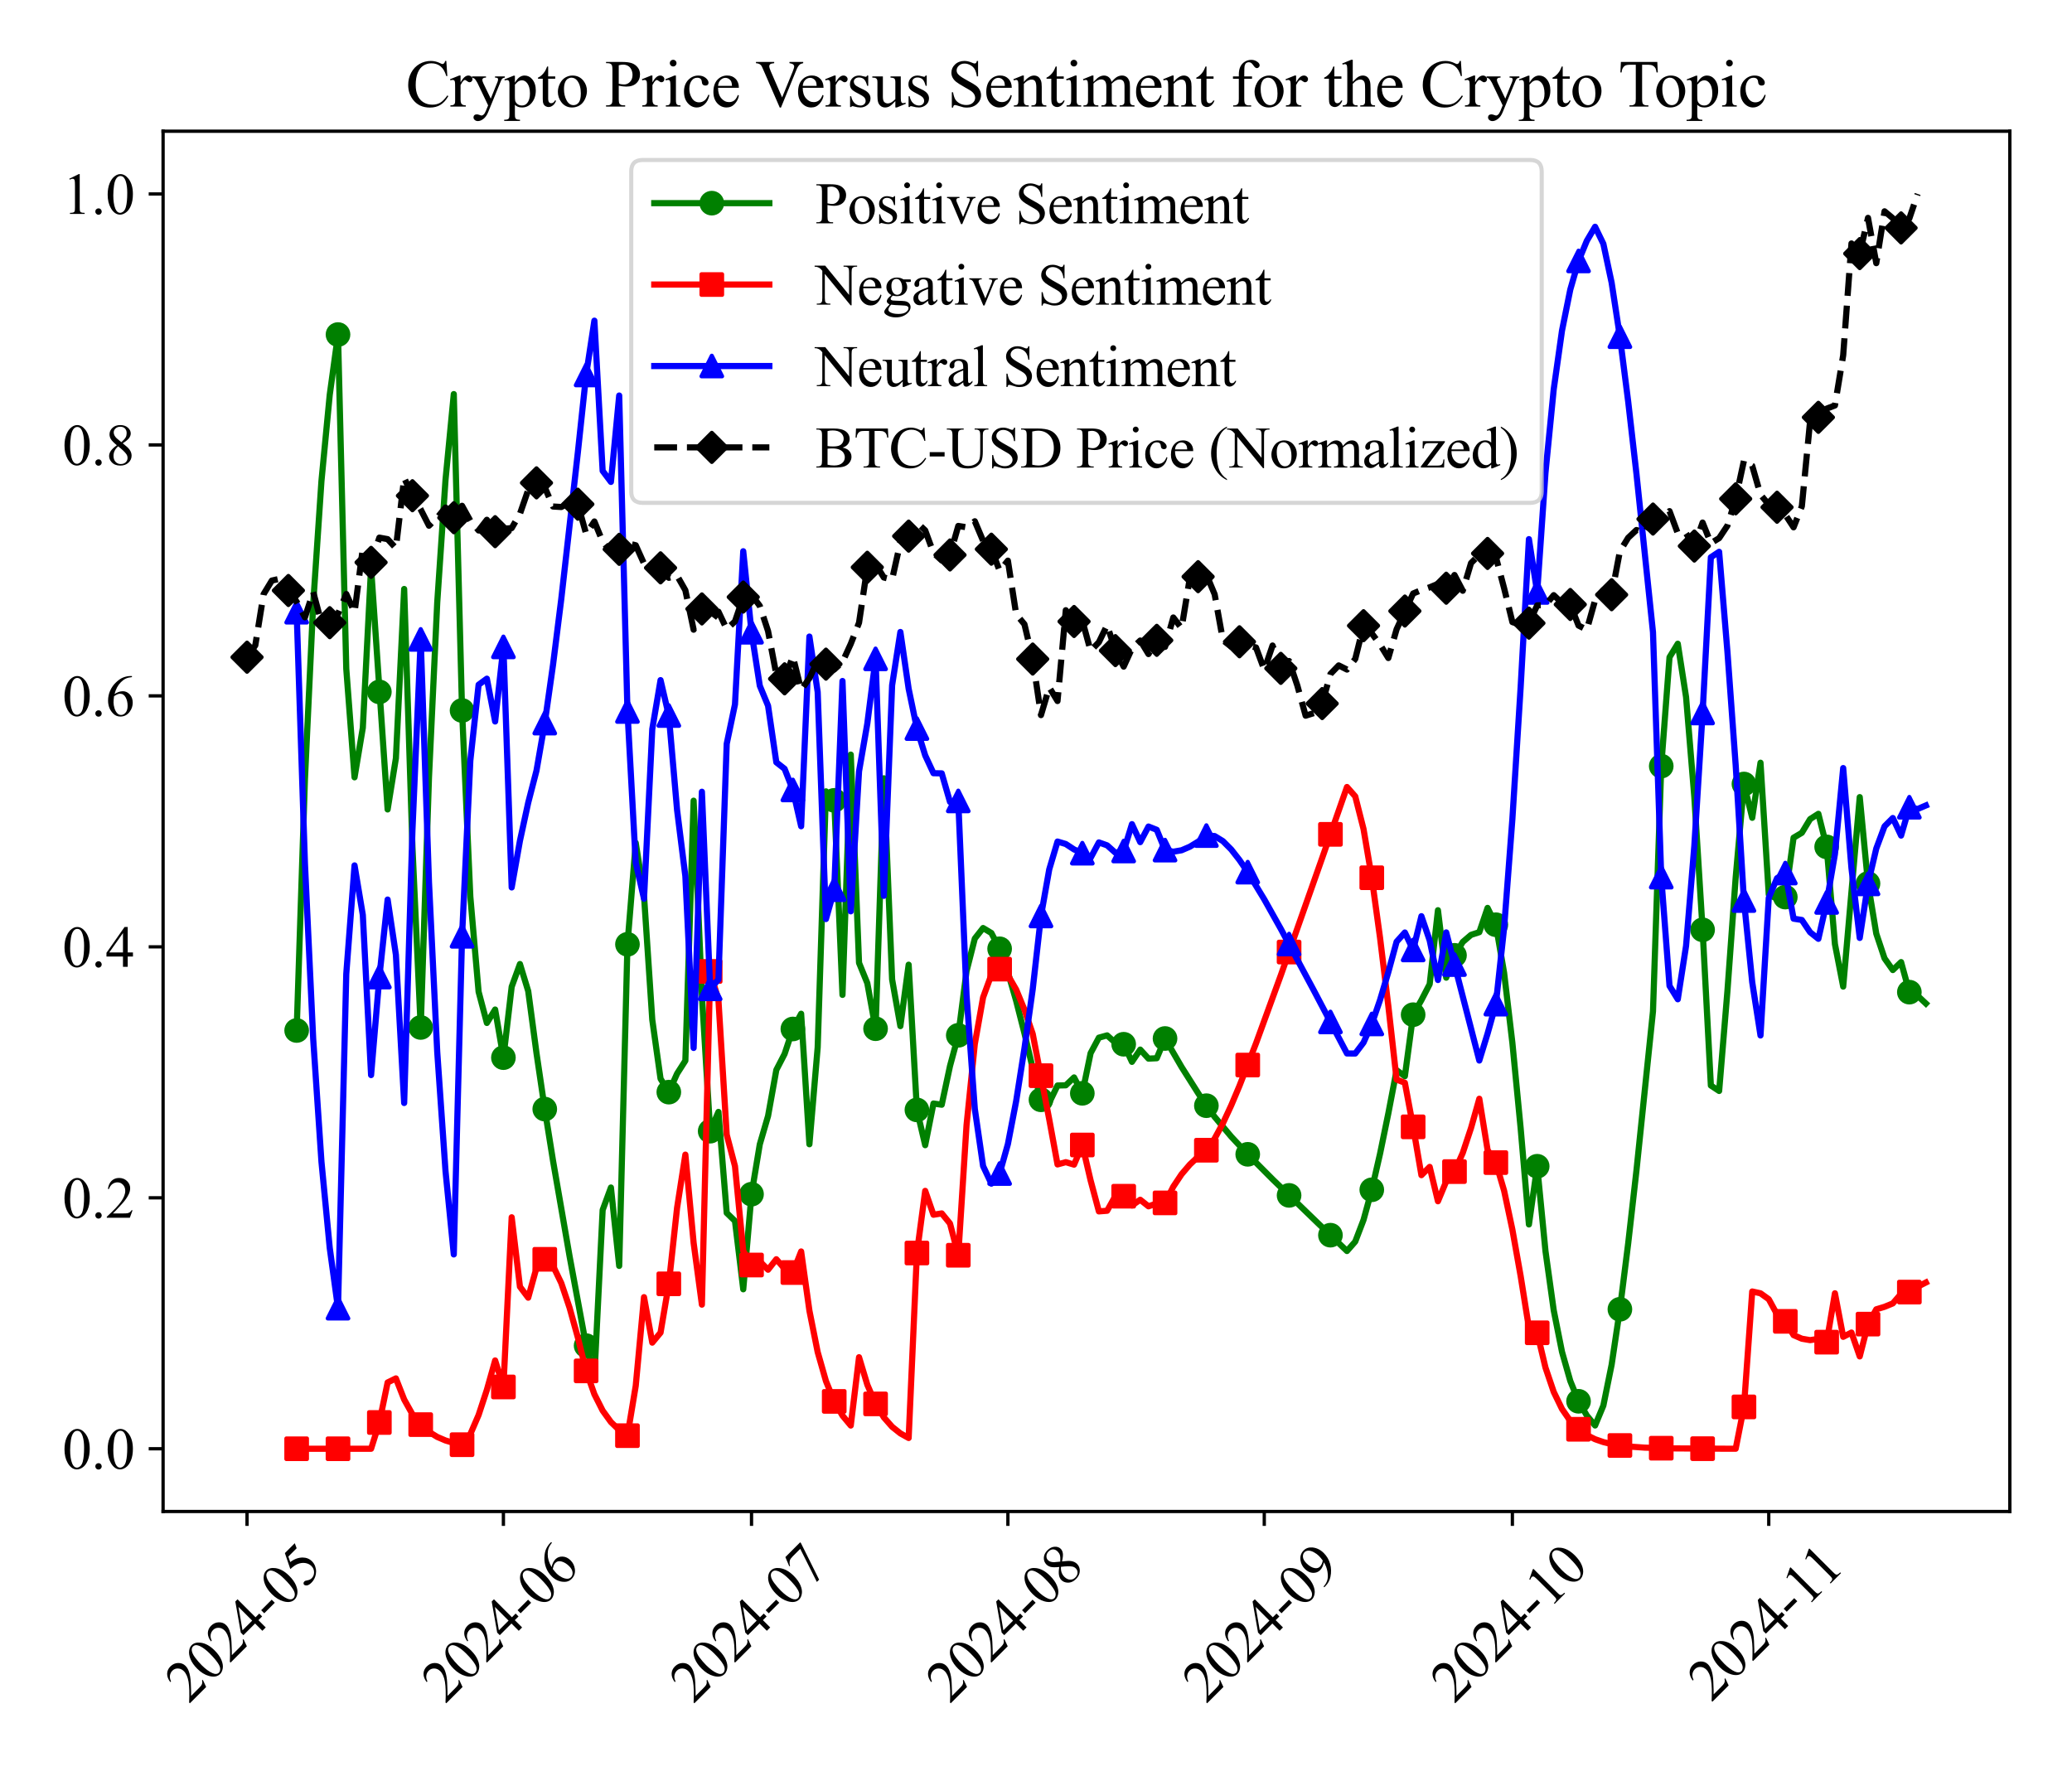 <?xml version="1.0" encoding="utf-8" standalone="no"?>
<!DOCTYPE svg PUBLIC "-//W3C//DTD SVG 1.1//EN"
  "http://www.w3.org/Graphics/SVG/1.1/DTD/svg11.dtd">
<svg xmlns:xlink="http://www.w3.org/1999/xlink" width="504pt" height="432pt" viewBox="0 0 504 432" xmlns="http://www.w3.org/2000/svg" version="1.1">
 <defs>
  <style type="text/css">*{stroke-linejoin: round; stroke-linecap: butt}</style>
 </defs>
 <g id="figure_1">
  <g id="patch_1">
   <path d="M 0 432 
L 504 432 
L 504 0 
L 0 0 
z
" style="fill: #ffffff"/>
  </g>
  <g id="axes_1">
   <g id="patch_2">
    <path d="M 39.67 367.687 
L 488.88 367.687 
L 488.88 31.92 
L 39.67 31.92 
z
" style="fill: #ffffff"/>
   </g>
   <g id="matplotlib.axis_1">
    <g id="xtick_1">
     <g id="line2d_1">
      <defs>
       <path id="m6161023e20" d="M 0 0 
L 0 3.5 
" style="stroke: #000000; stroke-width: 0.8"/>
      </defs>
      <g>
       <use xlink:href="#m6161023e20" x="60.089" y="367.687" style="stroke: #000000; stroke-width: 0.8"/>
      </g>
     </g>
     <g id="text_1">
      <!-- 2024-05 -->
      <g transform="translate(45.969 414.556) rotate(-45) scale(0.14 -0.14)">
       <defs>
        <path id="TimesNewRomanPSMT-32" d="M 2934 816 
L 2638 0 
L 138 0 
L 138 116 
Q 1241 1122 1691 1759 
Q 2141 2397 2141 2925 
Q 2141 3328 1894 3587 
Q 1647 3847 1303 3847 
Q 991 3847 742 3664 
Q 494 3481 375 3128 
L 259 3128 
Q 338 3706 661 4015 
Q 984 4325 1469 4325 
Q 1984 4325 2329 3994 
Q 2675 3663 2675 3213 
Q 2675 2891 2525 2569 
Q 2294 2063 1775 1497 
Q 997 647 803 472 
L 1909 472 
Q 2247 472 2383 497 
Q 2519 522 2628 598 
Q 2738 675 2819 816 
L 2934 816 
z
" transform="scale(0.016)"/>
        <path id="TimesNewRomanPSMT-30" d="M 231 2094 
Q 231 2819 450 3342 
Q 669 3866 1031 4122 
Q 1313 4325 1613 4325 
Q 2100 4325 2488 3828 
Q 2972 3213 2972 2159 
Q 2972 1422 2759 906 
Q 2547 391 2217 158 
Q 1888 -75 1581 -75 
Q 975 -75 572 641 
Q 231 1244 231 2094 
z
M 844 2016 
Q 844 1141 1059 588 
Q 1238 122 1591 122 
Q 1759 122 1940 273 
Q 2122 425 2216 781 
Q 2359 1319 2359 2297 
Q 2359 3022 2209 3506 
Q 2097 3866 1919 4016 
Q 1791 4119 1609 4119 
Q 1397 4119 1231 3928 
Q 1006 3669 925 3112 
Q 844 2556 844 2016 
z
" transform="scale(0.016)"/>
        <path id="TimesNewRomanPSMT-34" d="M 2978 1563 
L 2978 1119 
L 2409 1119 
L 2409 0 
L 1894 0 
L 1894 1119 
L 100 1119 
L 100 1519 
L 2066 4325 
L 2409 4325 
L 2409 1563 
L 2978 1563 
z
M 1894 1563 
L 1894 3666 
L 406 1563 
L 1894 1563 
z
" transform="scale(0.016)"/>
        <path id="TimesNewRomanPSMT-2d" d="M 259 1672 
L 1875 1672 
L 1875 1200 
L 259 1200 
L 259 1672 
z
" transform="scale(0.016)"/>
        <path id="TimesNewRomanPSMT-35" d="M 2778 4238 
L 2534 3706 
L 1259 3706 
L 981 3138 
Q 1809 3016 2294 2522 
Q 2709 2097 2709 1522 
Q 2709 1188 2573 903 
Q 2438 619 2231 419 
Q 2025 219 1772 97 
Q 1413 -75 1034 -75 
Q 653 -75 479 54 
Q 306 184 306 341 
Q 306 428 378 495 
Q 450 563 559 563 
Q 641 563 702 538 
Q 763 513 909 409 
Q 1144 247 1384 247 
Q 1750 247 2026 523 
Q 2303 800 2303 1197 
Q 2303 1581 2056 1914 
Q 1809 2247 1375 2428 
Q 1034 2569 447 2591 
L 1259 4238 
L 2778 4238 
z
" transform="scale(0.016)"/>
       </defs>
       <use xlink:href="#TimesNewRomanPSMT-32"/>
       <use xlink:href="#TimesNewRomanPSMT-30" transform="translate(50 0)"/>
       <use xlink:href="#TimesNewRomanPSMT-32" transform="translate(100 0)"/>
       <use xlink:href="#TimesNewRomanPSMT-34" transform="translate(150 0)"/>
       <use xlink:href="#TimesNewRomanPSMT-2d" transform="translate(200 0)"/>
       <use xlink:href="#TimesNewRomanPSMT-30" transform="translate(233.301 0)"/>
       <use xlink:href="#TimesNewRomanPSMT-35" transform="translate(283.301 0)"/>
      </g>
     </g>
    </g>
    <g id="xtick_2">
     <g id="line2d_2">
      <g>
       <use xlink:href="#m6161023e20" x="122.451" y="367.687" style="stroke: #000000; stroke-width: 0.8"/>
      </g>
     </g>
     <g id="text_2">
      <!-- 2024-06 -->
      <g transform="translate(108.332 414.556) rotate(-45) scale(0.14 -0.14)">
       <defs>
        <path id="TimesNewRomanPSMT-36" d="M 2869 4325 
L 2869 4209 
Q 2456 4169 2195 4045 
Q 1934 3922 1679 3669 
Q 1425 3416 1258 3105 
Q 1091 2794 978 2366 
Q 1428 2675 1881 2675 
Q 2316 2675 2634 2325 
Q 2953 1975 2953 1425 
Q 2953 894 2631 456 
Q 2244 -75 1606 -75 
Q 1172 -75 869 213 
Q 275 772 275 1663 
Q 275 2231 503 2743 
Q 731 3256 1154 3653 
Q 1578 4050 1965 4187 
Q 2353 4325 2688 4325 
L 2869 4325 
z
M 925 2138 
Q 869 1716 869 1456 
Q 869 1156 980 804 
Q 1091 453 1309 247 
Q 1469 100 1697 100 
Q 1969 100 2183 356 
Q 2397 613 2397 1088 
Q 2397 1622 2184 2012 
Q 1972 2403 1581 2403 
Q 1463 2403 1327 2353 
Q 1191 2303 925 2138 
z
" transform="scale(0.016)"/>
       </defs>
       <use xlink:href="#TimesNewRomanPSMT-32"/>
       <use xlink:href="#TimesNewRomanPSMT-30" transform="translate(50 0)"/>
       <use xlink:href="#TimesNewRomanPSMT-32" transform="translate(100 0)"/>
       <use xlink:href="#TimesNewRomanPSMT-34" transform="translate(150 0)"/>
       <use xlink:href="#TimesNewRomanPSMT-2d" transform="translate(200 0)"/>
       <use xlink:href="#TimesNewRomanPSMT-30" transform="translate(233.301 0)"/>
       <use xlink:href="#TimesNewRomanPSMT-36" transform="translate(283.301 0)"/>
      </g>
     </g>
    </g>
    <g id="xtick_3">
     <g id="line2d_3">
      <g>
       <use xlink:href="#m6161023e20" x="182.802" y="367.687" style="stroke: #000000; stroke-width: 0.8"/>
      </g>
     </g>
     <g id="text_3">
      <!-- 2024-07 -->
      <g transform="translate(168.682 414.556) rotate(-45) scale(0.14 -0.14)">
       <defs>
        <path id="TimesNewRomanPSMT-37" d="M 644 4238 
L 2916 4238 
L 2916 4119 
L 1503 -88 
L 1153 -88 
L 2419 3728 
L 1253 3728 
Q 900 3728 750 3644 
Q 488 3500 328 3200 
L 238 3234 
L 644 4238 
z
" transform="scale(0.016)"/>
       </defs>
       <use xlink:href="#TimesNewRomanPSMT-32"/>
       <use xlink:href="#TimesNewRomanPSMT-30" transform="translate(50 0)"/>
       <use xlink:href="#TimesNewRomanPSMT-32" transform="translate(100 0)"/>
       <use xlink:href="#TimesNewRomanPSMT-34" transform="translate(150 0)"/>
       <use xlink:href="#TimesNewRomanPSMT-2d" transform="translate(200 0)"/>
       <use xlink:href="#TimesNewRomanPSMT-30" transform="translate(233.301 0)"/>
       <use xlink:href="#TimesNewRomanPSMT-37" transform="translate(283.301 0)"/>
      </g>
     </g>
    </g>
    <g id="xtick_4">
     <g id="line2d_4">
      <g>
       <use xlink:href="#m6161023e20" x="245.164" y="367.687" style="stroke: #000000; stroke-width: 0.8"/>
      </g>
     </g>
     <g id="text_4">
      <!-- 2024-08 -->
      <g transform="translate(231.045 414.556) rotate(-45) scale(0.14 -0.14)">
       <defs>
        <path id="TimesNewRomanPSMT-38" d="M 1228 2134 
Q 725 2547 579 2797 
Q 434 3047 434 3316 
Q 434 3728 753 4026 
Q 1072 4325 1600 4325 
Q 2113 4325 2425 4047 
Q 2738 3769 2738 3413 
Q 2738 3175 2569 2928 
Q 2400 2681 1866 2347 
Q 2416 1922 2594 1678 
Q 2831 1359 2831 1006 
Q 2831 559 2490 242 
Q 2150 -75 1597 -75 
Q 994 -75 656 303 
Q 388 606 388 966 
Q 388 1247 577 1523 
Q 766 1800 1228 2134 
z
M 1719 2469 
Q 2094 2806 2194 3001 
Q 2294 3197 2294 3444 
Q 2294 3772 2109 3958 
Q 1925 4144 1606 4144 
Q 1288 4144 1088 3959 
Q 888 3775 888 3528 
Q 888 3366 970 3203 
Q 1053 3041 1206 2894 
L 1719 2469 
z
M 1375 2016 
Q 1116 1797 991 1539 
Q 866 1281 866 981 
Q 866 578 1086 336 
Q 1306 94 1647 94 
Q 1984 94 2187 284 
Q 2391 475 2391 747 
Q 2391 972 2272 1150 
Q 2050 1481 1375 2016 
z
" transform="scale(0.016)"/>
       </defs>
       <use xlink:href="#TimesNewRomanPSMT-32"/>
       <use xlink:href="#TimesNewRomanPSMT-30" transform="translate(50 0)"/>
       <use xlink:href="#TimesNewRomanPSMT-32" transform="translate(100 0)"/>
       <use xlink:href="#TimesNewRomanPSMT-34" transform="translate(150 0)"/>
       <use xlink:href="#TimesNewRomanPSMT-2d" transform="translate(200 0)"/>
       <use xlink:href="#TimesNewRomanPSMT-30" transform="translate(233.301 0)"/>
       <use xlink:href="#TimesNewRomanPSMT-38" transform="translate(283.301 0)"/>
      </g>
     </g>
    </g>
    <g id="xtick_5">
     <g id="line2d_5">
      <g>
       <use xlink:href="#m6161023e20" x="307.526" y="367.687" style="stroke: #000000; stroke-width: 0.8"/>
      </g>
     </g>
     <g id="text_5">
      <!-- 2024-09 -->
      <g transform="translate(293.407 414.556) rotate(-45) scale(0.14 -0.14)">
       <defs>
        <path id="TimesNewRomanPSMT-39" d="M 338 -88 
L 338 28 
Q 744 34 1094 217 
Q 1444 400 1770 856 
Q 2097 1313 2225 1859 
Q 1734 1544 1338 1544 
Q 891 1544 572 1889 
Q 253 2234 253 2806 
Q 253 3363 572 3797 
Q 956 4325 1575 4325 
Q 2097 4325 2469 3894 
Q 2925 3359 2925 2575 
Q 2925 1869 2578 1258 
Q 2231 647 1613 244 
Q 1109 -88 516 -88 
L 338 -88 
z
M 2275 2091 
Q 2331 2497 2331 2741 
Q 2331 3044 2228 3395 
Q 2125 3747 1936 3934 
Q 1747 4122 1506 4122 
Q 1228 4122 1018 3872 
Q 809 3622 809 3128 
Q 809 2469 1088 2097 
Q 1291 1828 1588 1828 
Q 1731 1828 1928 1897 
Q 2125 1966 2275 2091 
z
" transform="scale(0.016)"/>
       </defs>
       <use xlink:href="#TimesNewRomanPSMT-32"/>
       <use xlink:href="#TimesNewRomanPSMT-30" transform="translate(50 0)"/>
       <use xlink:href="#TimesNewRomanPSMT-32" transform="translate(100 0)"/>
       <use xlink:href="#TimesNewRomanPSMT-34" transform="translate(150 0)"/>
       <use xlink:href="#TimesNewRomanPSMT-2d" transform="translate(200 0)"/>
       <use xlink:href="#TimesNewRomanPSMT-30" transform="translate(233.301 0)"/>
       <use xlink:href="#TimesNewRomanPSMT-39" transform="translate(283.301 0)"/>
      </g>
     </g>
    </g>
    <g id="xtick_6">
     <g id="line2d_6">
      <g>
       <use xlink:href="#m6161023e20" x="367.877" y="367.687" style="stroke: #000000; stroke-width: 0.8"/>
      </g>
     </g>
     <g id="text_6">
      <!-- 2024-10 -->
      <g transform="translate(353.758 414.556) rotate(-45) scale(0.14 -0.14)">
       <defs>
        <path id="TimesNewRomanPSMT-31" d="M 750 3822 
L 1781 4325 
L 1884 4325 
L 1884 747 
Q 1884 391 1914 303 
Q 1944 216 2037 169 
Q 2131 122 2419 116 
L 2419 0 
L 825 0 
L 825 116 
Q 1125 122 1212 167 
Q 1300 213 1334 289 
Q 1369 366 1369 747 
L 1369 3034 
Q 1369 3497 1338 3628 
Q 1316 3728 1258 3775 
Q 1200 3822 1119 3822 
Q 1003 3822 797 3725 
L 750 3822 
z
" transform="scale(0.016)"/>
       </defs>
       <use xlink:href="#TimesNewRomanPSMT-32"/>
       <use xlink:href="#TimesNewRomanPSMT-30" transform="translate(50 0)"/>
       <use xlink:href="#TimesNewRomanPSMT-32" transform="translate(100 0)"/>
       <use xlink:href="#TimesNewRomanPSMT-34" transform="translate(150 0)"/>
       <use xlink:href="#TimesNewRomanPSMT-2d" transform="translate(200 0)"/>
       <use xlink:href="#TimesNewRomanPSMT-31" transform="translate(233.301 0)"/>
       <use xlink:href="#TimesNewRomanPSMT-30" transform="translate(283.301 0)"/>
      </g>
     </g>
    </g>
    <g id="xtick_7">
     <g id="line2d_7">
      <g>
       <use xlink:href="#m6161023e20" x="430.239" y="367.687" style="stroke: #000000; stroke-width: 0.8"/>
      </g>
     </g>
     <g id="text_7">
      <!-- 2024-11 -->
      <g transform="translate(416.306 414.184) rotate(-45) scale(0.14 -0.14)">
       <use xlink:href="#TimesNewRomanPSMT-32"/>
       <use xlink:href="#TimesNewRomanPSMT-30" transform="translate(50 0)"/>
       <use xlink:href="#TimesNewRomanPSMT-32" transform="translate(100 0)"/>
       <use xlink:href="#TimesNewRomanPSMT-34" transform="translate(150 0)"/>
       <use xlink:href="#TimesNewRomanPSMT-2d" transform="translate(200 0)"/>
       <use xlink:href="#TimesNewRomanPSMT-31" transform="translate(233.301 0)"/>
       <use xlink:href="#TimesNewRomanPSMT-31" transform="translate(279.551 0)"/>
      </g>
     </g>
    </g>
   </g>
   <g id="matplotlib.axis_2">
    <g id="ytick_1">
     <g id="line2d_8">
      <defs>
       <path id="md778f50d3a" d="M 0 0 
L -3.5 0 
" style="stroke: #000000; stroke-width: 0.8"/>
      </defs>
      <g>
       <use xlink:href="#md778f50d3a" x="39.67" y="352.425" style="stroke: #000000; stroke-width: 0.8"/>
      </g>
     </g>
     <g id="text_8">
      <!-- 0.0 -->
      <g transform="translate(15.17 357.285) scale(0.14 -0.14)">
       <defs>
        <path id="TimesNewRomanPSMT-2e" d="M 800 606 
Q 947 606 1047 504 
Q 1147 403 1147 259 
Q 1147 116 1045 14 
Q 944 -88 800 -88 
Q 656 -88 554 14 
Q 453 116 453 259 
Q 453 406 554 506 
Q 656 606 800 606 
z
" transform="scale(0.016)"/>
       </defs>
       <use xlink:href="#TimesNewRomanPSMT-30"/>
       <use xlink:href="#TimesNewRomanPSMT-2e" transform="translate(50 0)"/>
       <use xlink:href="#TimesNewRomanPSMT-30" transform="translate(75 0)"/>
      </g>
     </g>
    </g>
    <g id="ytick_2">
     <g id="line2d_9">
      <g>
       <use xlink:href="#md778f50d3a" x="39.67" y="291.376" style="stroke: #000000; stroke-width: 0.8"/>
      </g>
     </g>
     <g id="text_9">
      <!-- 0.2 -->
      <g transform="translate(15.17 296.237) scale(0.14 -0.14)">
       <use xlink:href="#TimesNewRomanPSMT-30"/>
       <use xlink:href="#TimesNewRomanPSMT-2e" transform="translate(50 0)"/>
       <use xlink:href="#TimesNewRomanPSMT-32" transform="translate(75 0)"/>
      </g>
     </g>
    </g>
    <g id="ytick_3">
     <g id="line2d_10">
      <g>
       <use xlink:href="#md778f50d3a" x="39.67" y="230.328" style="stroke: #000000; stroke-width: 0.8"/>
      </g>
     </g>
     <g id="text_10">
      <!-- 0.4 -->
      <g transform="translate(15.17 235.188) scale(0.14 -0.14)">
       <use xlink:href="#TimesNewRomanPSMT-30"/>
       <use xlink:href="#TimesNewRomanPSMT-2e" transform="translate(50 0)"/>
       <use xlink:href="#TimesNewRomanPSMT-34" transform="translate(75 0)"/>
      </g>
     </g>
    </g>
    <g id="ytick_4">
     <g id="line2d_11">
      <g>
       <use xlink:href="#md778f50d3a" x="39.67" y="169.279" style="stroke: #000000; stroke-width: 0.8"/>
      </g>
     </g>
     <g id="text_11">
      <!-- 0.6 -->
      <g transform="translate(15.17 174.14) scale(0.14 -0.14)">
       <use xlink:href="#TimesNewRomanPSMT-30"/>
       <use xlink:href="#TimesNewRomanPSMT-2e" transform="translate(50 0)"/>
       <use xlink:href="#TimesNewRomanPSMT-36" transform="translate(75 0)"/>
      </g>
     </g>
    </g>
    <g id="ytick_5">
     <g id="line2d_12">
      <g>
       <use xlink:href="#md778f50d3a" x="39.67" y="108.231" style="stroke: #000000; stroke-width: 0.8"/>
      </g>
     </g>
     <g id="text_12">
      <!-- 0.8 -->
      <g transform="translate(15.17 113.091) scale(0.14 -0.14)">
       <use xlink:href="#TimesNewRomanPSMT-30"/>
       <use xlink:href="#TimesNewRomanPSMT-2e" transform="translate(50 0)"/>
       <use xlink:href="#TimesNewRomanPSMT-38" transform="translate(75 0)"/>
      </g>
     </g>
    </g>
    <g id="ytick_6">
     <g id="line2d_13">
      <g>
       <use xlink:href="#md778f50d3a" x="39.67" y="47.182" style="stroke: #000000; stroke-width: 0.8"/>
      </g>
     </g>
     <g id="text_13">
      <!-- 1.0 -->
      <g transform="translate(15.17 52.043) scale(0.14 -0.14)">
       <use xlink:href="#TimesNewRomanPSMT-31"/>
       <use xlink:href="#TimesNewRomanPSMT-2e" transform="translate(50 0)"/>
       <use xlink:href="#TimesNewRomanPSMT-30" transform="translate(75 0)"/>
      </g>
     </g>
    </g>
   </g>
   <g id="line2d_14">
    <path d="M 72.159 250.677 
L 74.17 189.629 
L 76.182 146.895 
L 78.194 116.981 
L 80.206 96.041 
L 82.217 81.384 
L 84.229 162.696 
L 86.241 189.09 
L 88.252 177.042 
L 90.264 138.084 
L 94.287 196.907 
L 96.299 184.456 
L 98.311 143.274 
L 100.322 206.019 
L 102.334 249.941 
L 104.346 189.113 
L 106.357 146.534 
L 108.369 116.728 
L 110.381 95.865 
L 112.393 172.833 
L 114.404 218.125 
L 116.416 241.245 
L 118.428 248.844 
L 120.439 245.579 
L 122.451 257.283 
L 124.463 240.039 
L 126.474 234.509 
L 128.486 241.104 
L 130.498 256.186 
L 132.509 269.795 
L 134.521 282.374 
L 138.544 305.585 
L 142.568 327.337 
L 144.58 334.863 
L 146.591 294.345 
L 148.603 288.876 
L 150.615 307.941 
L 152.626 229.713 
L 154.638 205.042 
L 156.65 217.86 
L 158.661 248.055 
L 160.673 262.408 
L 162.685 265.672 
L 164.696 261.174 
L 166.708 258.025 
L 168.72 194.772 
L 170.731 242.068 
L 172.743 275.175 
L 174.755 270.48 
L 176.767 295.063 
L 178.778 297.01 
L 180.79 313.634 
L 182.802 290.497 
L 184.813 278.375 
L 186.825 271.477 
L 188.837 260.268 
L 190.848 256.38 
L 192.86 250.309 
L 194.872 246.604 
L 196.883 278.35 
L 198.895 254.786 
L 200.907 192.505 
L 202.919 194.694 
L 204.93 242.014 
L 206.942 183.564 
L 208.954 234.222 
L 210.965 239.159 
L 212.977 250.245 
L 214.989 189.326 
L 217 238.256 
L 219.012 249.613 
L 221.024 234.67 
L 223.035 269.997 
L 225.047 278.579 
L 227.059 268.442 
L 229.07 268.735 
L 231.082 259.315 
L 233.094 251.85 
L 235.106 236.236 
L 237.117 228.304 
L 239.129 225.75 
L 241.141 226.96 
L 243.152 230.804 
L 245.164 236.494 
L 247.176 243.474 
L 249.187 251.358 
L 251.199 259.875 
L 253.211 267.539 
L 255.222 268.237 
L 257.234 264.059 
L 259.246 264.01 
L 261.257 262.094 
L 263.269 265.958 
L 265.281 256.195 
L 267.293 252.424 
L 269.304 251.864 
L 271.316 253.674 
L 273.328 254.023 
L 275.339 258.305 
L 277.351 255.323 
L 279.363 257.52 
L 281.374 257.424 
L 283.386 252.625 
L 287.409 259.553 
L 291.433 265.909 
L 293.444 268.971 
L 295.456 271.691 
L 299.48 276.486 
L 303.503 280.798 
L 309.538 286.863 
L 321.608 298.54 
L 327.643 304.324 
L 329.655 302.022 
L 331.667 296.761 
L 333.678 289.428 
L 335.69 280.644 
L 337.702 270.846 
L 339.713 260.337 
L 341.725 261.799 
L 343.737 246.834 
L 345.748 243.291 
L 347.76 239.402 
L 349.772 221.418 
L 351.783 237.827 
L 353.795 232.392 
L 355.807 229.14 
L 357.819 227.417 
L 359.83 226.764 
L 361.842 220.856 
L 363.854 224.946 
L 365.865 236.655 
L 367.877 253.696 
L 369.889 274.469 
L 371.9 297.856 
L 373.912 283.702 
L 375.924 304.319 
L 377.935 318.751 
L 379.947 328.853 
L 381.959 335.925 
L 383.97 340.875 
L 385.982 344.34 
L 387.994 346.765 
L 390.006 341.922 
L 392.017 331.991 
L 394.029 318.498 
L 396.041 302.513 
L 398.052 284.782 
L 402.076 246.021 
L 404.087 186.37 
L 406.099 159.876 
L 408.111 156.592 
L 410.122 169.555 
L 412.134 193.892 
L 414.146 226.19 
L 416.157 264.06 
L 418.169 265.387 
L 420.181 241.133 
L 422.193 213.472 
L 424.204 190.718 
L 426.216 198.938 
L 428.228 185.538 
L 430.239 217.59 
L 432.251 218.666 
L 434.263 218.223 
L 436.274 203.778 
L 438.286 202.586 
L 440.298 199.254 
L 442.309 197.97 
L 444.321 206.013 
L 446.333 229.655 
L 448.344 239.998 
L 452.368 193.907 
L 454.38 214.92 
L 456.391 227.111 
L 458.403 233.129 
L 460.415 235.976 
L 462.426 234.037 
L 464.438 241.349 
L 466.45 242.222 
L 468.461 244.116 
L 468.461 244.116 
" clip-path="url(#p8aa65fbe7f)" style="fill: none; stroke: #008000; stroke-width: 1.5; stroke-linecap: square"/>
    <defs>
     <path id="mfe1b7cd6b7" d="M 0 2.5 
C 0.663 2.5 1.299 2.237 1.768 1.768 
C 2.237 1.299 2.5 0.663 2.5 0 
C 2.5 -0.663 2.237 -1.299 1.768 -1.768 
C 1.299 -2.237 0.663 -2.5 0 -2.5 
C -0.663 -2.5 -1.299 -2.237 -1.768 -1.768 
C -2.237 -1.299 -2.5 -0.663 -2.5 0 
C -2.5 0.663 -2.237 1.299 -1.768 1.768 
C -1.299 2.237 -0.663 2.5 0 2.5 
z
" style="stroke: #008000"/>
    </defs>
    <g clip-path="url(#p8aa65fbe7f)">
     <use xlink:href="#mfe1b7cd6b7" x="72.159" y="250.677" style="fill: #008000; stroke: #008000"/>
     <use xlink:href="#mfe1b7cd6b7" x="82.217" y="81.384" style="fill: #008000; stroke: #008000"/>
     <use xlink:href="#mfe1b7cd6b7" x="92.276" y="168.313" style="fill: #008000; stroke: #008000"/>
     <use xlink:href="#mfe1b7cd6b7" x="102.334" y="249.941" style="fill: #008000; stroke: #008000"/>
     <use xlink:href="#mfe1b7cd6b7" x="112.393" y="172.833" style="fill: #008000; stroke: #008000"/>
     <use xlink:href="#mfe1b7cd6b7" x="122.451" y="257.283" style="fill: #008000; stroke: #008000"/>
     <use xlink:href="#mfe1b7cd6b7" x="132.509" y="269.795" style="fill: #008000; stroke: #008000"/>
     <use xlink:href="#mfe1b7cd6b7" x="142.568" y="327.337" style="fill: #008000; stroke: #008000"/>
     <use xlink:href="#mfe1b7cd6b7" x="152.626" y="229.713" style="fill: #008000; stroke: #008000"/>
     <use xlink:href="#mfe1b7cd6b7" x="162.685" y="265.672" style="fill: #008000; stroke: #008000"/>
     <use xlink:href="#mfe1b7cd6b7" x="172.743" y="275.175" style="fill: #008000; stroke: #008000"/>
     <use xlink:href="#mfe1b7cd6b7" x="182.802" y="290.497" style="fill: #008000; stroke: #008000"/>
     <use xlink:href="#mfe1b7cd6b7" x="192.86" y="250.309" style="fill: #008000; stroke: #008000"/>
     <use xlink:href="#mfe1b7cd6b7" x="202.919" y="194.694" style="fill: #008000; stroke: #008000"/>
     <use xlink:href="#mfe1b7cd6b7" x="212.977" y="250.245" style="fill: #008000; stroke: #008000"/>
     <use xlink:href="#mfe1b7cd6b7" x="223.035" y="269.997" style="fill: #008000; stroke: #008000"/>
     <use xlink:href="#mfe1b7cd6b7" x="233.094" y="251.85" style="fill: #008000; stroke: #008000"/>
     <use xlink:href="#mfe1b7cd6b7" x="243.152" y="230.804" style="fill: #008000; stroke: #008000"/>
     <use xlink:href="#mfe1b7cd6b7" x="253.211" y="267.539" style="fill: #008000; stroke: #008000"/>
     <use xlink:href="#mfe1b7cd6b7" x="263.269" y="265.958" style="fill: #008000; stroke: #008000"/>
     <use xlink:href="#mfe1b7cd6b7" x="273.328" y="254.023" style="fill: #008000; stroke: #008000"/>
     <use xlink:href="#mfe1b7cd6b7" x="283.386" y="252.625" style="fill: #008000; stroke: #008000"/>
     <use xlink:href="#mfe1b7cd6b7" x="293.444" y="268.971" style="fill: #008000; stroke: #008000"/>
     <use xlink:href="#mfe1b7cd6b7" x="303.503" y="280.798" style="fill: #008000; stroke: #008000"/>
     <use xlink:href="#mfe1b7cd6b7" x="313.561" y="290.788" style="fill: #008000; stroke: #008000"/>
     <use xlink:href="#mfe1b7cd6b7" x="323.62" y="300.47" style="fill: #008000; stroke: #008000"/>
     <use xlink:href="#mfe1b7cd6b7" x="333.678" y="289.428" style="fill: #008000; stroke: #008000"/>
     <use xlink:href="#mfe1b7cd6b7" x="343.737" y="246.834" style="fill: #008000; stroke: #008000"/>
     <use xlink:href="#mfe1b7cd6b7" x="353.795" y="232.392" style="fill: #008000; stroke: #008000"/>
     <use xlink:href="#mfe1b7cd6b7" x="363.854" y="224.946" style="fill: #008000; stroke: #008000"/>
     <use xlink:href="#mfe1b7cd6b7" x="373.912" y="283.702" style="fill: #008000; stroke: #008000"/>
     <use xlink:href="#mfe1b7cd6b7" x="383.97" y="340.875" style="fill: #008000; stroke: #008000"/>
     <use xlink:href="#mfe1b7cd6b7" x="394.029" y="318.498" style="fill: #008000; stroke: #008000"/>
     <use xlink:href="#mfe1b7cd6b7" x="404.087" y="186.37" style="fill: #008000; stroke: #008000"/>
     <use xlink:href="#mfe1b7cd6b7" x="414.146" y="226.19" style="fill: #008000; stroke: #008000"/>
     <use xlink:href="#mfe1b7cd6b7" x="424.204" y="190.718" style="fill: #008000; stroke: #008000"/>
     <use xlink:href="#mfe1b7cd6b7" x="434.263" y="218.223" style="fill: #008000; stroke: #008000"/>
     <use xlink:href="#mfe1b7cd6b7" x="444.321" y="206.013" style="fill: #008000; stroke: #008000"/>
     <use xlink:href="#mfe1b7cd6b7" x="454.38" y="214.92" style="fill: #008000; stroke: #008000"/>
     <use xlink:href="#mfe1b7cd6b7" x="464.438" y="241.349" style="fill: #008000; stroke: #008000"/>
    </g>
   </g>
   <g id="line2d_15">
    <path d="M 72.159 352.425 
L 90.264 352.425 
L 92.276 346.036 
L 94.287 336.298 
L 96.299 335.309 
L 98.311 340.443 
L 100.322 344.038 
L 102.334 346.554 
L 104.346 348.315 
L 106.357 349.548 
L 108.369 350.411 
L 110.381 351.015 
L 112.393 351.438 
L 114.404 348.872 
L 116.416 344.215 
L 118.428 338.093 
L 120.439 330.946 
L 122.451 337.39 
L 124.463 296.114 
L 126.474 313.007 
L 128.486 315.675 
L 130.498 308.385 
L 132.509 306.335 
L 134.521 307.952 
L 136.533 312.137 
L 138.544 318.118 
L 140.556 325.358 
L 142.568 333.478 
L 144.58 339.162 
L 146.591 343.141 
L 148.603 345.926 
L 150.615 347.876 
L 152.626 349.24 
L 154.638 337.114 
L 156.65 315.544 
L 158.661 326.608 
L 160.673 324.178 
L 162.685 312.303 
L 164.696 293.815 
L 166.708 280.874 
L 168.72 302.339 
L 170.731 317.365 
L 172.743 236.31 
L 174.755 243.274 
L 176.767 276.02 
L 178.778 283.679 
L 180.79 304.303 
L 182.802 307.727 
L 184.813 306.845 
L 186.825 308.874 
L 188.837 306.322 
L 190.848 308.63 
L 192.86 309.559 
L 194.872 304.431 
L 196.883 318.829 
L 198.895 328.908 
L 200.907 335.963 
L 202.919 340.902 
L 204.93 344.359 
L 206.942 346.778 
L 208.954 330.158 
L 210.965 336.838 
L 212.977 341.514 
L 214.989 344.787 
L 217 347.078 
L 219.012 348.682 
L 221.024 349.805 
L 223.035 304.805 
L 225.047 289.691 
L 227.059 295.498 
L 229.07 295.172 
L 231.082 297.636 
L 233.094 305.352 
L 235.106 273.687 
L 237.117 253.975 
L 239.129 242.629 
L 241.141 237.14 
L 243.152 235.75 
L 245.164 237.231 
L 247.176 240.719 
L 249.187 245.615 
L 251.199 251.494 
L 255.222 272.306 
L 257.234 283.26 
L 259.246 282.707 
L 261.257 283.308 
L 263.269 278.53 
L 265.281 287.144 
L 267.293 294.683 
L 269.304 294.527 
L 271.316 290.923 
L 273.328 290.991 
L 275.339 293.242 
L 277.351 291.85 
L 279.363 293.448 
L 281.374 292.748 
L 283.386 292.614 
L 285.398 288.66 
L 287.409 285.642 
L 289.421 283.282 
L 291.433 281.38 
L 293.444 279.8 
L 295.456 276.963 
L 297.468 273.246 
L 299.48 268.912 
L 301.491 264.147 
L 305.515 253.802 
L 311.55 237.243 
L 321.608 208.715 
L 327.643 191.444 
L 329.655 193.732 
L 331.667 201.653 
L 333.678 213.519 
L 335.69 228.145 
L 337.702 244.704 
L 339.713 262.615 
L 341.725 263.395 
L 343.737 274.115 
L 345.748 285.868 
L 347.76 283.857 
L 349.772 292.218 
L 351.783 287.387 
L 353.795 285 
L 355.807 280.454 
L 357.819 274.397 
L 359.83 267.281 
L 361.842 279.742 
L 363.854 282.816 
L 365.865 289.651 
L 367.877 299.118 
L 369.889 310.427 
L 371.9 323.026 
L 373.912 324.215 
L 375.924 332.678 
L 377.935 338.602 
L 379.947 342.749 
L 381.959 345.652 
L 383.97 347.684 
L 385.982 349.106 
L 387.994 350.102 
L 390.006 350.799 
L 392.017 351.286 
L 396.041 351.867 
L 400.064 352.151 
L 406.099 352.331 
L 420.181 352.417 
L 422.193 352.419 
L 424.204 342.246 
L 426.216 314.165 
L 428.228 314.606 
L 430.239 316.044 
L 432.251 319.733 
L 434.263 321.427 
L 436.274 324.78 
L 438.286 325.654 
L 440.298 326.001 
L 442.309 325.684 
L 444.321 326.492 
L 446.333 314.605 
L 448.344 325.194 
L 450.356 324.155 
L 452.368 329.962 
L 454.38 322.102 
L 456.391 318.505 
L 458.403 317.893 
L 460.415 317.065 
L 462.426 314.73 
L 464.438 314.317 
L 466.45 313.008 
L 468.461 311.98 
L 468.461 311.98 
" clip-path="url(#p8aa65fbe7f)" style="fill: none; stroke: #ff0000; stroke-width: 1.5; stroke-linecap: square"/>
    <defs>
     <path id="m07bb47da47" d="M -2.5 2.5 
L 2.5 2.5 
L 2.5 -2.5 
L -2.5 -2.5 
z
" style="stroke: #ff0000; stroke-linejoin: miter"/>
    </defs>
    <g clip-path="url(#p8aa65fbe7f)">
     <use xlink:href="#m07bb47da47" x="72.159" y="352.425" style="fill: #ff0000; stroke: #ff0000; stroke-linejoin: miter"/>
     <use xlink:href="#m07bb47da47" x="82.217" y="352.425" style="fill: #ff0000; stroke: #ff0000; stroke-linejoin: miter"/>
     <use xlink:href="#m07bb47da47" x="92.276" y="346.036" style="fill: #ff0000; stroke: #ff0000; stroke-linejoin: miter"/>
     <use xlink:href="#m07bb47da47" x="102.334" y="346.554" style="fill: #ff0000; stroke: #ff0000; stroke-linejoin: miter"/>
     <use xlink:href="#m07bb47da47" x="112.393" y="351.438" style="fill: #ff0000; stroke: #ff0000; stroke-linejoin: miter"/>
     <use xlink:href="#m07bb47da47" x="122.451" y="337.39" style="fill: #ff0000; stroke: #ff0000; stroke-linejoin: miter"/>
     <use xlink:href="#m07bb47da47" x="132.509" y="306.335" style="fill: #ff0000; stroke: #ff0000; stroke-linejoin: miter"/>
     <use xlink:href="#m07bb47da47" x="142.568" y="333.478" style="fill: #ff0000; stroke: #ff0000; stroke-linejoin: miter"/>
     <use xlink:href="#m07bb47da47" x="152.626" y="349.24" style="fill: #ff0000; stroke: #ff0000; stroke-linejoin: miter"/>
     <use xlink:href="#m07bb47da47" x="162.685" y="312.303" style="fill: #ff0000; stroke: #ff0000; stroke-linejoin: miter"/>
     <use xlink:href="#m07bb47da47" x="172.743" y="236.31" style="fill: #ff0000; stroke: #ff0000; stroke-linejoin: miter"/>
     <use xlink:href="#m07bb47da47" x="182.802" y="307.727" style="fill: #ff0000; stroke: #ff0000; stroke-linejoin: miter"/>
     <use xlink:href="#m07bb47da47" x="192.86" y="309.559" style="fill: #ff0000; stroke: #ff0000; stroke-linejoin: miter"/>
     <use xlink:href="#m07bb47da47" x="202.919" y="340.902" style="fill: #ff0000; stroke: #ff0000; stroke-linejoin: miter"/>
     <use xlink:href="#m07bb47da47" x="212.977" y="341.514" style="fill: #ff0000; stroke: #ff0000; stroke-linejoin: miter"/>
     <use xlink:href="#m07bb47da47" x="223.035" y="304.805" style="fill: #ff0000; stroke: #ff0000; stroke-linejoin: miter"/>
     <use xlink:href="#m07bb47da47" x="233.094" y="305.352" style="fill: #ff0000; stroke: #ff0000; stroke-linejoin: miter"/>
     <use xlink:href="#m07bb47da47" x="243.152" y="235.75" style="fill: #ff0000; stroke: #ff0000; stroke-linejoin: miter"/>
     <use xlink:href="#m07bb47da47" x="253.211" y="261.672" style="fill: #ff0000; stroke: #ff0000; stroke-linejoin: miter"/>
     <use xlink:href="#m07bb47da47" x="263.269" y="278.53" style="fill: #ff0000; stroke: #ff0000; stroke-linejoin: miter"/>
     <use xlink:href="#m07bb47da47" x="273.328" y="290.991" style="fill: #ff0000; stroke: #ff0000; stroke-linejoin: miter"/>
     <use xlink:href="#m07bb47da47" x="283.386" y="292.614" style="fill: #ff0000; stroke: #ff0000; stroke-linejoin: miter"/>
     <use xlink:href="#m07bb47da47" x="293.444" y="279.8" style="fill: #ff0000; stroke: #ff0000; stroke-linejoin: miter"/>
     <use xlink:href="#m07bb47da47" x="303.503" y="259.08" style="fill: #ff0000; stroke: #ff0000; stroke-linejoin: miter"/>
     <use xlink:href="#m07bb47da47" x="313.561" y="231.591" style="fill: #ff0000; stroke: #ff0000; stroke-linejoin: miter"/>
     <use xlink:href="#m07bb47da47" x="323.62" y="202.963" style="fill: #ff0000; stroke: #ff0000; stroke-linejoin: miter"/>
     <use xlink:href="#m07bb47da47" x="333.678" y="213.519" style="fill: #ff0000; stroke: #ff0000; stroke-linejoin: miter"/>
     <use xlink:href="#m07bb47da47" x="343.737" y="274.115" style="fill: #ff0000; stroke: #ff0000; stroke-linejoin: miter"/>
     <use xlink:href="#m07bb47da47" x="353.795" y="285" style="fill: #ff0000; stroke: #ff0000; stroke-linejoin: miter"/>
     <use xlink:href="#m07bb47da47" x="363.854" y="282.816" style="fill: #ff0000; stroke: #ff0000; stroke-linejoin: miter"/>
     <use xlink:href="#m07bb47da47" x="373.912" y="324.215" style="fill: #ff0000; stroke: #ff0000; stroke-linejoin: miter"/>
     <use xlink:href="#m07bb47da47" x="383.97" y="347.684" style="fill: #ff0000; stroke: #ff0000; stroke-linejoin: miter"/>
     <use xlink:href="#m07bb47da47" x="394.029" y="351.628" style="fill: #ff0000; stroke: #ff0000; stroke-linejoin: miter"/>
     <use xlink:href="#m07bb47da47" x="404.087" y="352.291" style="fill: #ff0000; stroke: #ff0000; stroke-linejoin: miter"/>
     <use xlink:href="#m07bb47da47" x="414.146" y="352.402" style="fill: #ff0000; stroke: #ff0000; stroke-linejoin: miter"/>
     <use xlink:href="#m07bb47da47" x="424.204" y="342.246" style="fill: #ff0000; stroke: #ff0000; stroke-linejoin: miter"/>
     <use xlink:href="#m07bb47da47" x="434.263" y="321.427" style="fill: #ff0000; stroke: #ff0000; stroke-linejoin: miter"/>
     <use xlink:href="#m07bb47da47" x="444.321" y="326.492" style="fill: #ff0000; stroke: #ff0000; stroke-linejoin: miter"/>
     <use xlink:href="#m07bb47da47" x="454.38" y="322.102" style="fill: #ff0000; stroke: #ff0000; stroke-linejoin: miter"/>
     <use xlink:href="#m07bb47da47" x="464.438" y="314.317" style="fill: #ff0000; stroke: #ff0000; stroke-linejoin: miter"/>
    </g>
   </g>
   <g id="line2d_16">
    <path d="M 72.159 148.93 
L 74.17 209.978 
L 76.182 252.712 
L 78.194 282.626 
L 80.206 303.566 
L 82.217 318.223 
L 84.229 236.911 
L 86.241 210.517 
L 88.252 222.565 
L 90.264 261.523 
L 92.276 237.683 
L 94.287 218.827 
L 96.299 232.267 
L 98.311 268.314 
L 100.322 201.975 
L 102.334 155.537 
L 104.346 214.603 
L 106.357 255.95 
L 108.369 284.892 
L 110.381 305.152 
L 112.393 227.761 
L 114.404 185.034 
L 116.416 166.572 
L 118.428 165.095 
L 120.439 175.507 
L 122.451 157.359 
L 124.463 215.879 
L 126.474 204.515 
L 128.486 195.253 
L 130.498 187.461 
L 132.509 175.901 
L 134.521 161.705 
L 136.533 145.663 
L 140.556 110.089 
L 142.568 91.217 
L 144.58 78.007 
L 146.591 114.546 
L 148.603 117.23 
L 150.615 96.216 
L 152.626 173.078 
L 154.638 209.876 
L 156.65 218.628 
L 158.661 177.369 
L 160.673 165.446 
L 162.685 174.057 
L 164.696 197.043 
L 166.708 213.133 
L 168.72 254.921 
L 170.731 192.599 
L 172.743 240.547 
L 174.755 238.277 
L 176.767 180.949 
L 178.778 171.343 
L 180.79 134.095 
L 182.802 153.807 
L 184.813 166.812 
L 186.825 171.681 
L 188.837 185.442 
L 190.848 187.021 
L 192.86 192.164 
L 194.872 200.997 
L 196.883 154.852 
L 198.895 168.338 
L 200.907 223.564 
L 202.919 216.436 
L 204.93 165.66 
L 206.942 221.689 
L 208.954 187.652 
L 210.965 176.035 
L 212.977 160.272 
L 214.989 217.918 
L 217 166.697 
L 219.012 153.736 
L 221.024 167.556 
L 223.035 177.23 
L 225.047 183.761 
L 227.059 188.092 
L 229.07 188.125 
L 231.082 195.081 
L 233.094 194.83 
L 235.106 242.109 
L 237.117 269.753 
L 239.129 283.653 
L 241.141 287.932 
L 243.152 285.477 
L 245.164 278.307 
L 247.176 267.838 
L 249.187 255.059 
L 251.199 240.662 
L 253.211 222.821 
L 255.222 211.489 
L 257.234 204.713 
L 259.246 205.315 
L 261.257 206.631 
L 263.269 207.544 
L 265.281 208.693 
L 267.293 204.925 
L 269.304 205.64 
L 271.316 207.434 
L 273.328 207.017 
L 275.339 200.485 
L 277.351 204.859 
L 279.363 201.063 
L 281.374 201.859 
L 283.386 206.793 
L 285.398 207.184 
L 287.409 206.836 
L 289.421 205.971 
L 291.433 204.743 
L 293.444 203.261 
L 295.456 203.378 
L 297.468 204.614 
L 299.48 206.634 
L 301.491 209.202 
L 303.503 212.154 
L 307.526 218.783 
L 311.55 225.956 
L 319.596 240.965 
L 327.643 256.264 
L 329.655 256.278 
L 331.667 253.618 
L 333.678 249.086 
L 335.69 243.243 
L 337.702 236.482 
L 339.713 229.08 
L 341.725 226.838 
L 343.737 231.083 
L 345.748 222.873 
L 347.76 228.772 
L 349.772 238.396 
L 351.783 226.818 
L 359.83 257.987 
L 361.842 251.433 
L 363.854 244.269 
L 365.865 225.726 
L 367.877 199.219 
L 369.889 167.136 
L 371.9 131.15 
L 373.912 144.115 
L 375.924 115.035 
L 377.935 94.679 
L 379.947 80.43 
L 381.959 70.456 
L 383.97 63.474 
L 385.982 58.586 
L 387.994 55.165 
L 390.006 59.311 
L 392.017 68.754 
L 394.029 81.905 
L 396.041 97.652 
L 398.052 115.216 
L 402.076 153.777 
L 404.087 213.371 
L 406.099 239.825 
L 408.111 243.081 
L 410.122 230.098 
L 412.134 205.747 
L 414.146 173.44 
L 416.157 135.563 
L 418.169 134.231 
L 420.181 158.481 
L 422.193 186.14 
L 424.204 219.068 
L 426.216 238.929 
L 428.228 251.887 
L 430.239 218.398 
L 432.251 213.632 
L 434.263 212.382 
L 436.274 223.474 
L 438.286 223.792 
L 440.298 226.777 
L 442.309 228.377 
L 444.321 219.528 
L 446.333 207.772 
L 448.344 186.84 
L 450.356 211.192 
L 452.368 228.162 
L 454.38 215.01 
L 456.391 206.415 
L 458.403 201.011 
L 460.415 198.991 
L 462.426 203.264 
L 464.438 196.365 
L 466.45 196.802 
L 468.461 195.935 
L 468.461 195.935 
" clip-path="url(#p8aa65fbe7f)" style="fill: none; stroke: #0000ff; stroke-width: 1.5; stroke-linecap: square"/>
    <defs>
     <path id="mca886422bb" d="M 0 -2.5 
L -2.5 2.5 
L 2.5 2.5 
z
" style="stroke: #0000ff; stroke-linejoin: miter"/>
    </defs>
    <g clip-path="url(#p8aa65fbe7f)">
     <use xlink:href="#mca886422bb" x="72.159" y="148.93" style="fill: #0000ff; stroke: #0000ff; stroke-linejoin: miter"/>
     <use xlink:href="#mca886422bb" x="82.217" y="318.223" style="fill: #0000ff; stroke: #0000ff; stroke-linejoin: miter"/>
     <use xlink:href="#mca886422bb" x="92.276" y="237.683" style="fill: #0000ff; stroke: #0000ff; stroke-linejoin: miter"/>
     <use xlink:href="#mca886422bb" x="102.334" y="155.537" style="fill: #0000ff; stroke: #0000ff; stroke-linejoin: miter"/>
     <use xlink:href="#mca886422bb" x="112.393" y="227.761" style="fill: #0000ff; stroke: #0000ff; stroke-linejoin: miter"/>
     <use xlink:href="#mca886422bb" x="122.451" y="157.359" style="fill: #0000ff; stroke: #0000ff; stroke-linejoin: miter"/>
     <use xlink:href="#mca886422bb" x="132.509" y="175.901" style="fill: #0000ff; stroke: #0000ff; stroke-linejoin: miter"/>
     <use xlink:href="#mca886422bb" x="142.568" y="91.217" style="fill: #0000ff; stroke: #0000ff; stroke-linejoin: miter"/>
     <use xlink:href="#mca886422bb" x="152.626" y="173.078" style="fill: #0000ff; stroke: #0000ff; stroke-linejoin: miter"/>
     <use xlink:href="#mca886422bb" x="162.685" y="174.057" style="fill: #0000ff; stroke: #0000ff; stroke-linejoin: miter"/>
     <use xlink:href="#mca886422bb" x="172.743" y="240.547" style="fill: #0000ff; stroke: #0000ff; stroke-linejoin: miter"/>
     <use xlink:href="#mca886422bb" x="182.802" y="153.807" style="fill: #0000ff; stroke: #0000ff; stroke-linejoin: miter"/>
     <use xlink:href="#mca886422bb" x="192.86" y="192.164" style="fill: #0000ff; stroke: #0000ff; stroke-linejoin: miter"/>
     <use xlink:href="#mca886422bb" x="202.919" y="216.436" style="fill: #0000ff; stroke: #0000ff; stroke-linejoin: miter"/>
     <use xlink:href="#mca886422bb" x="212.977" y="160.272" style="fill: #0000ff; stroke: #0000ff; stroke-linejoin: miter"/>
     <use xlink:href="#mca886422bb" x="223.035" y="177.23" style="fill: #0000ff; stroke: #0000ff; stroke-linejoin: miter"/>
     <use xlink:href="#mca886422bb" x="233.094" y="194.83" style="fill: #0000ff; stroke: #0000ff; stroke-linejoin: miter"/>
     <use xlink:href="#mca886422bb" x="243.152" y="285.477" style="fill: #0000ff; stroke: #0000ff; stroke-linejoin: miter"/>
     <use xlink:href="#mca886422bb" x="253.211" y="222.821" style="fill: #0000ff; stroke: #0000ff; stroke-linejoin: miter"/>
     <use xlink:href="#mca886422bb" x="263.269" y="207.544" style="fill: #0000ff; stroke: #0000ff; stroke-linejoin: miter"/>
     <use xlink:href="#mca886422bb" x="273.328" y="207.017" style="fill: #0000ff; stroke: #0000ff; stroke-linejoin: miter"/>
     <use xlink:href="#mca886422bb" x="283.386" y="206.793" style="fill: #0000ff; stroke: #0000ff; stroke-linejoin: miter"/>
     <use xlink:href="#mca886422bb" x="293.444" y="203.261" style="fill: #0000ff; stroke: #0000ff; stroke-linejoin: miter"/>
     <use xlink:href="#mca886422bb" x="303.503" y="212.154" style="fill: #0000ff; stroke: #0000ff; stroke-linejoin: miter"/>
     <use xlink:href="#mca886422bb" x="313.561" y="229.653" style="fill: #0000ff; stroke: #0000ff; stroke-linejoin: miter"/>
     <use xlink:href="#mca886422bb" x="323.62" y="248.599" style="fill: #0000ff; stroke: #0000ff; stroke-linejoin: miter"/>
     <use xlink:href="#mca886422bb" x="333.678" y="249.086" style="fill: #0000ff; stroke: #0000ff; stroke-linejoin: miter"/>
     <use xlink:href="#mca886422bb" x="343.737" y="231.083" style="fill: #0000ff; stroke: #0000ff; stroke-linejoin: miter"/>
     <use xlink:href="#mca886422bb" x="353.795" y="234.64" style="fill: #0000ff; stroke: #0000ff; stroke-linejoin: miter"/>
     <use xlink:href="#mca886422bb" x="363.854" y="244.269" style="fill: #0000ff; stroke: #0000ff; stroke-linejoin: miter"/>
     <use xlink:href="#mca886422bb" x="373.912" y="144.115" style="fill: #0000ff; stroke: #0000ff; stroke-linejoin: miter"/>
     <use xlink:href="#mca886422bb" x="383.97" y="63.474" style="fill: #0000ff; stroke: #0000ff; stroke-linejoin: miter"/>
     <use xlink:href="#mca886422bb" x="394.029" y="81.905" style="fill: #0000ff; stroke: #0000ff; stroke-linejoin: miter"/>
     <use xlink:href="#mca886422bb" x="404.087" y="213.371" style="fill: #0000ff; stroke: #0000ff; stroke-linejoin: miter"/>
     <use xlink:href="#mca886422bb" x="414.146" y="173.44" style="fill: #0000ff; stroke: #0000ff; stroke-linejoin: miter"/>
     <use xlink:href="#mca886422bb" x="424.204" y="219.068" style="fill: #0000ff; stroke: #0000ff; stroke-linejoin: miter"/>
     <use xlink:href="#mca886422bb" x="434.263" y="212.382" style="fill: #0000ff; stroke: #0000ff; stroke-linejoin: miter"/>
     <use xlink:href="#mca886422bb" x="444.321" y="219.528" style="fill: #0000ff; stroke: #0000ff; stroke-linejoin: miter"/>
     <use xlink:href="#mca886422bb" x="454.38" y="215.01" style="fill: #0000ff; stroke: #0000ff; stroke-linejoin: miter"/>
     <use xlink:href="#mca886422bb" x="464.438" y="196.365" style="fill: #0000ff; stroke: #0000ff; stroke-linejoin: miter"/>
    </g>
   </g>
   <g id="line2d_17">
    <path d="M 60.089 159.866 
L 62.1 156.992 
L 64.112 144.542 
L 66.124 141.231 
L 68.135 140.77 
L 72.159 146.377 
L 74.17 150.168 
L 76.182 144.013 
L 78.194 151.474 
L 80.206 151.471 
L 82.217 149.307 
L 84.229 144.504 
L 86.241 148.962 
L 88.252 133.377 
L 90.264 136.802 
L 92.276 130.785 
L 94.287 131.152 
L 96.299 133.341 
L 98.311 116.253 
L 100.322 120.588 
L 102.334 123.941 
L 104.346 127.883 
L 106.357 125.912 
L 108.369 123.466 
L 110.381 125.938 
L 112.393 123.041 
L 114.404 126.671 
L 116.416 129.045 
L 118.428 126.444 
L 120.439 129.332 
L 122.451 128.619 
L 124.463 128.472 
L 126.474 124.99 
L 128.486 119.163 
L 130.498 117.46 
L 132.509 118.537 
L 134.521 123.213 
L 136.533 123.334 
L 138.544 122.203 
L 140.556 122.652 
L 142.568 129.859 
L 144.58 126.853 
L 146.591 131.761 
L 148.603 134.225 
L 150.615 133.63 
L 152.626 132.149 
L 154.638 132.641 
L 156.65 137.102 
L 158.661 137.698 
L 160.673 138.133 
L 162.685 140.555 
L 164.696 140.038 
L 166.708 143.58 
L 168.72 153.178 
L 170.731 148.129 
L 172.743 151.413 
L 174.755 148.79 
L 176.767 153.036 
L 178.778 151.161 
L 180.79 145.242 
L 182.802 144.667 
L 184.813 147.388 
L 186.825 153.52 
L 188.837 164.085 
L 190.848 165.127 
L 192.86 159.702 
L 194.872 167.815 
L 196.883 164.986 
L 198.895 160.675 
L 200.907 161.557 
L 202.919 162.871 
L 204.93 161.038 
L 206.942 156.633 
L 208.954 151.491 
L 210.965 137.996 
L 212.977 137.246 
L 214.989 140.48 
L 217 140.958 
L 219.012 131.914 
L 221.024 130.415 
L 223.035 127.14 
L 225.047 129.022 
L 227.059 134.501 
L 229.07 136.337 
L 231.082 134.998 
L 233.094 127.941 
L 235.106 128.268 
L 237.117 126.805 
L 239.129 131.551 
L 241.141 133.597 
L 243.152 138.826 
L 245.164 136.385 
L 247.176 149.417 
L 249.187 151.847 
L 251.199 160.319 
L 253.211 173.956 
L 255.222 167.203 
L 257.234 170.531 
L 259.246 148.442 
L 261.257 151.185 
L 263.269 150.968 
L 265.281 158.327 
L 267.293 156.228 
L 269.304 152.08 
L 271.316 158.269 
L 273.328 162.16 
L 275.339 157.75 
L 277.351 155.817 
L 279.363 159.106 
L 281.374 155.769 
L 283.386 157.358 
L 285.398 150.21 
L 287.409 152.832 
L 289.421 140.561 
L 291.433 140.281 
L 293.444 139.77 
L 295.456 144.573 
L 297.468 155.734 
L 299.48 157.309 
L 301.491 156.117 
L 303.503 157.005 
L 305.515 157.5 
L 307.526 162.935 
L 309.538 157.028 
L 311.55 162.586 
L 313.561 160.8 
L 315.573 166.786 
L 317.585 174.097 
L 319.596 173.466 
L 321.608 171.146 
L 323.62 163.947 
L 325.631 161.867 
L 327.643 162.877 
L 329.655 160.286 
L 331.667 152.206 
L 333.678 154.078 
L 335.69 156.796 
L 337.702 160.069 
L 339.713 153.075 
L 343.737 144.375 
L 345.748 143.54 
L 347.76 142.873 
L 349.772 142.034 
L 351.783 143.088 
L 353.795 139.874 
L 355.807 143.705 
L 357.819 136.969 
L 359.83 134.954 
L 361.842 134.633 
L 363.854 135.467 
L 365.865 143.089 
L 367.877 151.328 
L 369.889 152.003 
L 371.9 151.584 
L 373.912 147.261 
L 375.924 147.186 
L 377.935 144.777 
L 379.947 146.701 
L 381.959 147.047 
L 383.97 152.17 
L 385.982 153.187 
L 387.994 146.012 
L 390.006 143.54 
L 392.017 144.669 
L 394.029 134.109 
L 396.041 130.82 
L 398.052 128.931 
L 400.064 129.634 
L 402.076 126.266 
L 404.087 126.452 
L 406.099 124.339 
L 408.111 129.74 
L 410.122 129.761 
L 412.134 132.833 
L 414.146 127.118 
L 416.157 132.138 
L 418.169 130.908 
L 420.181 127.884 
L 422.193 121.345 
L 424.204 112.047 
L 426.216 113.306 
L 428.228 120.328 
L 430.239 122.75 
L 432.251 123.389 
L 434.263 125.201 
L 436.274 128.274 
L 438.286 123.157 
L 440.298 102.4 
L 442.309 101.521 
L 444.321 99.404 
L 446.333 98.632 
L 448.344 86.417 
L 450.356 59.222 
L 452.368 61.687 
L 454.38 52.999 
L 456.391 64.018 
L 458.403 51.406 
L 460.415 53.083 
L 462.426 55.439 
L 464.438 53.136 
L 466.45 47.182 
L 466.45 47.182 
" clip-path="url(#p8aa65fbe7f)" style="fill: none; stroke-dasharray: 5.55,2.4; stroke-dashoffset: 0; stroke: #000000; stroke-width: 1.5"/>
    <defs>
     <path id="md802deb233" d="M 0 3.536 
L 3.536 0 
L 0 -3.536 
L -3.536 0 
z
" style="stroke: #000000; stroke-linejoin: miter"/>
    </defs>
    <g clip-path="url(#p8aa65fbe7f)">
     <use xlink:href="#md802deb233" x="60.089" y="159.866" style="stroke: #000000; stroke-linejoin: miter"/>
     <use xlink:href="#md802deb233" x="70.147" y="143.643" style="stroke: #000000; stroke-linejoin: miter"/>
     <use xlink:href="#md802deb233" x="80.206" y="151.471" style="stroke: #000000; stroke-linejoin: miter"/>
     <use xlink:href="#md802deb233" x="90.264" y="136.802" style="stroke: #000000; stroke-linejoin: miter"/>
     <use xlink:href="#md802deb233" x="100.322" y="120.588" style="stroke: #000000; stroke-linejoin: miter"/>
     <use xlink:href="#md802deb233" x="110.381" y="125.938" style="stroke: #000000; stroke-linejoin: miter"/>
     <use xlink:href="#md802deb233" x="120.439" y="129.332" style="stroke: #000000; stroke-linejoin: miter"/>
     <use xlink:href="#md802deb233" x="130.498" y="117.46" style="stroke: #000000; stroke-linejoin: miter"/>
     <use xlink:href="#md802deb233" x="140.556" y="122.652" style="stroke: #000000; stroke-linejoin: miter"/>
     <use xlink:href="#md802deb233" x="150.615" y="133.63" style="stroke: #000000; stroke-linejoin: miter"/>
     <use xlink:href="#md802deb233" x="160.673" y="138.133" style="stroke: #000000; stroke-linejoin: miter"/>
     <use xlink:href="#md802deb233" x="170.731" y="148.129" style="stroke: #000000; stroke-linejoin: miter"/>
     <use xlink:href="#md802deb233" x="180.79" y="145.242" style="stroke: #000000; stroke-linejoin: miter"/>
     <use xlink:href="#md802deb233" x="190.848" y="165.127" style="stroke: #000000; stroke-linejoin: miter"/>
     <use xlink:href="#md802deb233" x="200.907" y="161.557" style="stroke: #000000; stroke-linejoin: miter"/>
     <use xlink:href="#md802deb233" x="210.965" y="137.996" style="stroke: #000000; stroke-linejoin: miter"/>
     <use xlink:href="#md802deb233" x="221.024" y="130.415" style="stroke: #000000; stroke-linejoin: miter"/>
     <use xlink:href="#md802deb233" x="231.082" y="134.998" style="stroke: #000000; stroke-linejoin: miter"/>
     <use xlink:href="#md802deb233" x="241.141" y="133.597" style="stroke: #000000; stroke-linejoin: miter"/>
     <use xlink:href="#md802deb233" x="251.199" y="160.319" style="stroke: #000000; stroke-linejoin: miter"/>
     <use xlink:href="#md802deb233" x="261.257" y="151.185" style="stroke: #000000; stroke-linejoin: miter"/>
     <use xlink:href="#md802deb233" x="271.316" y="158.269" style="stroke: #000000; stroke-linejoin: miter"/>
     <use xlink:href="#md802deb233" x="281.374" y="155.769" style="stroke: #000000; stroke-linejoin: miter"/>
     <use xlink:href="#md802deb233" x="291.433" y="140.281" style="stroke: #000000; stroke-linejoin: miter"/>
     <use xlink:href="#md802deb233" x="301.491" y="156.117" style="stroke: #000000; stroke-linejoin: miter"/>
     <use xlink:href="#md802deb233" x="311.55" y="162.586" style="stroke: #000000; stroke-linejoin: miter"/>
     <use xlink:href="#md802deb233" x="321.608" y="171.146" style="stroke: #000000; stroke-linejoin: miter"/>
     <use xlink:href="#md802deb233" x="331.667" y="152.206" style="stroke: #000000; stroke-linejoin: miter"/>
     <use xlink:href="#md802deb233" x="341.725" y="148.642" style="stroke: #000000; stroke-linejoin: miter"/>
     <use xlink:href="#md802deb233" x="351.783" y="143.088" style="stroke: #000000; stroke-linejoin: miter"/>
     <use xlink:href="#md802deb233" x="361.842" y="134.633" style="stroke: #000000; stroke-linejoin: miter"/>
     <use xlink:href="#md802deb233" x="371.9" y="151.584" style="stroke: #000000; stroke-linejoin: miter"/>
     <use xlink:href="#md802deb233" x="381.959" y="147.047" style="stroke: #000000; stroke-linejoin: miter"/>
     <use xlink:href="#md802deb233" x="392.017" y="144.669" style="stroke: #000000; stroke-linejoin: miter"/>
     <use xlink:href="#md802deb233" x="402.076" y="126.266" style="stroke: #000000; stroke-linejoin: miter"/>
     <use xlink:href="#md802deb233" x="412.134" y="132.833" style="stroke: #000000; stroke-linejoin: miter"/>
     <use xlink:href="#md802deb233" x="422.193" y="121.345" style="stroke: #000000; stroke-linejoin: miter"/>
     <use xlink:href="#md802deb233" x="432.251" y="123.389" style="stroke: #000000; stroke-linejoin: miter"/>
     <use xlink:href="#md802deb233" x="442.309" y="101.521" style="stroke: #000000; stroke-linejoin: miter"/>
     <use xlink:href="#md802deb233" x="452.368" y="61.687" style="stroke: #000000; stroke-linejoin: miter"/>
     <use xlink:href="#md802deb233" x="462.426" y="55.439" style="stroke: #000000; stroke-linejoin: miter"/>
    </g>
   </g>
   <g id="patch_3">
    <path d="M 39.67 367.687 
L 39.67 31.92 
" style="fill: none; stroke: #000000; stroke-width: 0.8; stroke-linejoin: miter; stroke-linecap: square"/>
   </g>
   <g id="patch_4">
    <path d="M 488.88 367.687 
L 488.88 31.92 
" style="fill: none; stroke: #000000; stroke-width: 0.8; stroke-linejoin: miter; stroke-linecap: square"/>
   </g>
   <g id="patch_5">
    <path d="M 39.67 367.687 
L 488.88 367.687 
" style="fill: none; stroke: #000000; stroke-width: 0.8; stroke-linejoin: miter; stroke-linecap: square"/>
   </g>
   <g id="patch_6">
    <path d="M 39.67 31.92 
L 488.88 31.92 
" style="fill: none; stroke: #000000; stroke-width: 0.8; stroke-linejoin: miter; stroke-linecap: square"/>
   </g>
   <g id="text_14">
    <!-- Crypto Price Versus Sentiment for the Crypto Topic -->
    <g transform="translate(98.7 25.92) scale(0.16 -0.16)">
     <defs>
      <path id="TimesNewRomanPSMT-43" d="M 3853 4334 
L 3950 2894 
L 3853 2894 
Q 3659 3541 3300 3825 
Q 2941 4109 2438 4109 
Q 2016 4109 1675 3895 
Q 1334 3681 1139 3212 
Q 944 2744 944 2047 
Q 944 1472 1128 1050 
Q 1313 628 1683 403 
Q 2053 178 2528 178 
Q 2941 178 3256 354 
Q 3572 531 3950 1056 
L 4047 994 
Q 3728 428 3303 165 
Q 2878 -97 2294 -97 
Q 1241 -97 663 684 
Q 231 1266 231 2053 
Q 231 2688 515 3219 
Q 800 3750 1298 4042 
Q 1797 4334 2388 4334 
Q 2847 4334 3294 4109 
Q 3425 4041 3481 4041 
Q 3566 4041 3628 4100 
Q 3709 4184 3744 4334 
L 3853 4334 
z
" transform="scale(0.016)"/>
      <path id="TimesNewRomanPSMT-72" d="M 1038 2947 
L 1038 2303 
Q 1397 2947 1775 2947 
Q 1947 2947 2059 2842 
Q 2172 2738 2172 2600 
Q 2172 2478 2090 2393 
Q 2009 2309 1897 2309 
Q 1788 2309 1652 2417 
Q 1516 2525 1450 2525 
Q 1394 2525 1328 2463 
Q 1188 2334 1038 2041 
L 1038 669 
Q 1038 431 1097 309 
Q 1138 225 1241 169 
Q 1344 113 1538 113 
L 1538 0 
L 72 0 
L 72 113 
Q 291 113 397 181 
Q 475 231 506 341 
Q 522 394 522 644 
L 522 1753 
Q 522 2253 501 2348 
Q 481 2444 426 2487 
Q 372 2531 291 2531 
Q 194 2531 72 2484 
L 41 2597 
L 906 2947 
L 1038 2947 
z
" transform="scale(0.016)"/>
      <path id="TimesNewRomanPSMT-79" d="M 38 2863 
L 1372 2863 
L 1372 2747 
L 1306 2747 
Q 1166 2747 1095 2686 
Q 1025 2625 1025 2534 
Q 1025 2413 1128 2197 
L 1825 753 
L 2466 2334 
Q 2519 2463 2519 2588 
Q 2519 2644 2497 2672 
Q 2472 2706 2419 2726 
Q 2366 2747 2231 2747 
L 2231 2863 
L 3163 2863 
L 3163 2747 
Q 3047 2734 2984 2696 
Q 2922 2659 2847 2556 
Q 2819 2513 2741 2316 
L 1575 -541 
Q 1406 -956 1132 -1168 
Q 859 -1381 606 -1381 
Q 422 -1381 303 -1275 
Q 184 -1169 184 -1031 
Q 184 -900 270 -820 
Q 356 -741 506 -741 
Q 609 -741 788 -809 
Q 913 -856 944 -856 
Q 1038 -856 1148 -759 
Q 1259 -663 1372 -384 
L 1575 113 
L 547 2272 
Q 500 2369 397 2513 
Q 319 2622 269 2659 
Q 197 2709 38 2747 
L 38 2863 
z
" transform="scale(0.016)"/>
      <path id="TimesNewRomanPSMT-70" d="M -6 2578 
L 875 2934 
L 994 2934 
L 994 2266 
Q 1216 2644 1439 2795 
Q 1663 2947 1909 2947 
Q 2341 2947 2628 2609 
Q 2981 2197 2981 1534 
Q 2981 794 2556 309 
Q 2206 -88 1675 -88 
Q 1444 -88 1275 -22 
Q 1150 25 994 166 
L 994 -706 
Q 994 -1000 1030 -1079 
Q 1066 -1159 1155 -1206 
Q 1244 -1253 1478 -1253 
L 1478 -1369 
L -22 -1369 
L -22 -1253 
L 56 -1253 
Q 228 -1256 350 -1188 
Q 409 -1153 442 -1076 
Q 475 -1000 475 -688 
L 475 2019 
Q 475 2297 450 2372 
Q 425 2447 370 2484 
Q 316 2522 222 2522 
Q 147 2522 31 2478 
L -6 2578 
z
M 994 2081 
L 994 1013 
Q 994 666 1022 556 
Q 1066 375 1236 237 
Q 1406 100 1666 100 
Q 1978 100 2172 344 
Q 2425 663 2425 1241 
Q 2425 1897 2138 2250 
Q 1938 2494 1663 2494 
Q 1513 2494 1366 2419 
Q 1253 2363 994 2081 
z
" transform="scale(0.016)"/>
      <path id="TimesNewRomanPSMT-74" d="M 1031 3803 
L 1031 2863 
L 1700 2863 
L 1700 2644 
L 1031 2644 
L 1031 788 
Q 1031 509 1111 412 
Q 1191 316 1316 316 
Q 1419 316 1516 380 
Q 1613 444 1666 569 
L 1788 569 
Q 1678 263 1478 108 
Q 1278 -47 1066 -47 
Q 922 -47 784 33 
Q 647 113 581 261 
Q 516 409 516 719 
L 516 2644 
L 63 2644 
L 63 2747 
Q 234 2816 414 2980 
Q 594 3144 734 3369 
Q 806 3488 934 3803 
L 1031 3803 
z
" transform="scale(0.016)"/>
      <path id="TimesNewRomanPSMT-6f" d="M 1600 2947 
Q 2250 2947 2644 2453 
Q 2978 2031 2978 1484 
Q 2978 1100 2793 706 
Q 2609 313 2286 112 
Q 1963 -88 1566 -88 
Q 919 -88 538 428 
Q 216 863 216 1403 
Q 216 1797 411 2186 
Q 606 2575 925 2761 
Q 1244 2947 1600 2947 
z
M 1503 2744 
Q 1338 2744 1170 2645 
Q 1003 2547 900 2300 
Q 797 2053 797 1666 
Q 797 1041 1045 587 
Q 1294 134 1700 134 
Q 2003 134 2200 384 
Q 2397 634 2397 1244 
Q 2397 2006 2069 2444 
Q 1847 2744 1503 2744 
z
" transform="scale(0.016)"/>
      <path id="TimesNewRomanPSMT-20" transform="scale(0.016)"/>
      <path id="TimesNewRomanPSMT-50" d="M 1313 1984 
L 1313 750 
Q 1313 350 1400 253 
Q 1519 116 1759 116 
L 1922 116 
L 1922 0 
L 106 0 
L 106 116 
L 266 116 
Q 534 116 650 291 
Q 713 388 713 750 
L 713 3488 
Q 713 3888 628 3984 
Q 506 4122 266 4122 
L 106 4122 
L 106 4238 
L 1659 4238 
Q 2228 4238 2556 4120 
Q 2884 4003 3109 3725 
Q 3334 3447 3334 3066 
Q 3334 2547 2992 2222 
Q 2650 1897 2025 1897 
Q 1872 1897 1694 1919 
Q 1516 1941 1313 1984 
z
M 1313 2163 
Q 1478 2131 1606 2115 
Q 1734 2100 1825 2100 
Q 2150 2100 2386 2351 
Q 2622 2603 2622 3003 
Q 2622 3278 2509 3514 
Q 2397 3750 2190 3867 
Q 1984 3984 1722 3984 
Q 1563 3984 1313 3925 
L 1313 2163 
z
" transform="scale(0.016)"/>
      <path id="TimesNewRomanPSMT-69" d="M 928 4444 
Q 1059 4444 1151 4351 
Q 1244 4259 1244 4128 
Q 1244 3997 1151 3903 
Q 1059 3809 928 3809 
Q 797 3809 703 3903 
Q 609 3997 609 4128 
Q 609 4259 701 4351 
Q 794 4444 928 4444 
z
M 1188 2947 
L 1188 647 
Q 1188 378 1227 289 
Q 1266 200 1342 156 
Q 1419 113 1622 113 
L 1622 0 
L 231 0 
L 231 113 
Q 441 113 512 153 
Q 584 194 626 287 
Q 669 381 669 647 
L 669 1750 
Q 669 2216 641 2353 
Q 619 2453 572 2492 
Q 525 2531 444 2531 
Q 356 2531 231 2484 
L 188 2597 
L 1050 2947 
L 1188 2947 
z
" transform="scale(0.016)"/>
      <path id="TimesNewRomanPSMT-63" d="M 2631 1088 
Q 2516 522 2178 217 
Q 1841 -88 1431 -88 
Q 944 -88 581 321 
Q 219 731 219 1428 
Q 219 2103 620 2525 
Q 1022 2947 1584 2947 
Q 2006 2947 2278 2723 
Q 2550 2500 2550 2259 
Q 2550 2141 2473 2067 
Q 2397 1994 2259 1994 
Q 2075 1994 1981 2113 
Q 1928 2178 1911 2362 
Q 1894 2547 1784 2644 
Q 1675 2738 1481 2738 
Q 1169 2738 978 2506 
Q 725 2200 725 1697 
Q 725 1184 976 792 
Q 1228 400 1656 400 
Q 1963 400 2206 609 
Q 2378 753 2541 1131 
L 2631 1088 
z
" transform="scale(0.016)"/>
      <path id="TimesNewRomanPSMT-65" d="M 681 1784 
Q 678 1147 991 784 
Q 1303 422 1725 422 
Q 2006 422 2214 576 
Q 2422 731 2563 1106 
L 2659 1044 
Q 2594 616 2278 264 
Q 1963 -88 1488 -88 
Q 972 -88 605 314 
Q 238 716 238 1394 
Q 238 2128 614 2539 
Q 991 2950 1559 2950 
Q 2041 2950 2350 2633 
Q 2659 2316 2659 1784 
L 681 1784 
z
M 681 1966 
L 2006 1966 
Q 1991 2241 1941 2353 
Q 1863 2528 1708 2628 
Q 1553 2728 1384 2728 
Q 1125 2728 920 2526 
Q 716 2325 681 1966 
z
" transform="scale(0.016)"/>
      <path id="TimesNewRomanPSMT-56" d="M 4544 4238 
L 4544 4122 
Q 4319 4081 4203 3978 
Q 4038 3825 3909 3509 
L 2431 -97 
L 2316 -97 
L 728 3556 
Q 606 3838 556 3900 
Q 478 3997 364 4051 
Q 250 4106 56 4122 
L 56 4238 
L 1788 4238 
L 1788 4122 
Q 1494 4094 1406 4022 
Q 1319 3950 1319 3838 
Q 1319 3681 1463 3350 
L 2541 866 
L 3541 3319 
Q 3688 3681 3688 3822 
Q 3688 3913 3597 3995 
Q 3506 4078 3291 4113 
Q 3275 4116 3238 4122 
L 3238 4238 
L 4544 4238 
z
" transform="scale(0.016)"/>
      <path id="TimesNewRomanPSMT-73" d="M 2050 2947 
L 2050 1972 
L 1947 1972 
Q 1828 2431 1642 2597 
Q 1456 2763 1169 2763 
Q 950 2763 815 2647 
Q 681 2531 681 2391 
Q 681 2216 781 2091 
Q 878 1963 1175 1819 
L 1631 1597 
Q 2266 1288 2266 781 
Q 2266 391 1970 151 
Q 1675 -88 1309 -88 
Q 1047 -88 709 6 
Q 606 38 541 38 
Q 469 38 428 -44 
L 325 -44 
L 325 978 
L 428 978 
Q 516 541 762 319 
Q 1009 97 1316 97 
Q 1531 97 1667 223 
Q 1803 350 1803 528 
Q 1803 744 1651 891 
Q 1500 1038 1047 1263 
Q 594 1488 453 1669 
Q 313 1847 313 2119 
Q 313 2472 555 2709 
Q 797 2947 1181 2947 
Q 1350 2947 1591 2875 
Q 1750 2828 1803 2828 
Q 1853 2828 1881 2850 
Q 1909 2872 1947 2947 
L 2050 2947 
z
" transform="scale(0.016)"/>
      <path id="TimesNewRomanPSMT-75" d="M 2709 2863 
L 2709 1128 
Q 2709 631 2732 520 
Q 2756 409 2807 365 
Q 2859 322 2928 322 
Q 3025 322 3147 375 
L 3191 266 
L 2334 -88 
L 2194 -88 
L 2194 519 
Q 1825 119 1631 15 
Q 1438 -88 1222 -88 
Q 981 -88 804 51 
Q 628 191 559 409 
Q 491 628 491 1028 
L 491 2306 
Q 491 2509 447 2587 
Q 403 2666 317 2708 
Q 231 2750 6 2747 
L 6 2863 
L 1009 2863 
L 1009 947 
Q 1009 547 1148 422 
Q 1288 297 1484 297 
Q 1619 297 1789 381 
Q 1959 466 2194 703 
L 2194 2325 
Q 2194 2569 2105 2655 
Q 2016 2741 1734 2747 
L 1734 2863 
L 2709 2863 
z
" transform="scale(0.016)"/>
      <path id="TimesNewRomanPSMT-53" d="M 2934 4334 
L 2934 2869 
L 2819 2869 
Q 2763 3291 2617 3541 
Q 2472 3791 2203 3937 
Q 1934 4084 1647 4084 
Q 1322 4084 1109 3886 
Q 897 3688 897 3434 
Q 897 3241 1031 3081 
Q 1225 2847 1953 2456 
Q 2547 2138 2764 1967 
Q 2981 1797 3098 1565 
Q 3216 1334 3216 1081 
Q 3216 600 2842 251 
Q 2469 -97 1881 -97 
Q 1697 -97 1534 -69 
Q 1438 -53 1133 45 
Q 828 144 747 144 
Q 669 144 623 97 
Q 578 50 556 -97 
L 441 -97 
L 441 1356 
L 556 1356 
Q 638 900 775 673 
Q 913 447 1195 297 
Q 1478 147 1816 147 
Q 2206 147 2432 353 
Q 2659 559 2659 841 
Q 2659 997 2573 1156 
Q 2488 1316 2306 1453 
Q 2184 1547 1640 1851 
Q 1097 2156 867 2337 
Q 638 2519 519 2737 
Q 400 2956 400 3219 
Q 400 3675 750 4004 
Q 1100 4334 1641 4334 
Q 1978 4334 2356 4169 
Q 2531 4091 2603 4091 
Q 2684 4091 2736 4139 
Q 2788 4188 2819 4334 
L 2934 4334 
z
" transform="scale(0.016)"/>
      <path id="TimesNewRomanPSMT-6e" d="M 1034 2341 
Q 1538 2947 1994 2947 
Q 2228 2947 2397 2830 
Q 2566 2713 2666 2444 
Q 2734 2256 2734 1869 
L 2734 647 
Q 2734 375 2778 278 
Q 2813 200 2889 156 
Q 2966 113 3172 113 
L 3172 0 
L 1756 0 
L 1756 113 
L 1816 113 
Q 2016 113 2095 173 
Q 2175 234 2206 353 
Q 2219 400 2219 647 
L 2219 1819 
Q 2219 2209 2117 2386 
Q 2016 2563 1775 2563 
Q 1403 2563 1034 2156 
L 1034 647 
Q 1034 356 1069 288 
Q 1113 197 1189 155 
Q 1266 113 1500 113 
L 1500 0 
L 84 0 
L 84 113 
L 147 113 
Q 366 113 442 223 
Q 519 334 519 647 
L 519 1709 
Q 519 2225 495 2337 
Q 472 2450 423 2490 
Q 375 2531 294 2531 
Q 206 2531 84 2484 
L 38 2597 
L 900 2947 
L 1034 2947 
L 1034 2341 
z
" transform="scale(0.016)"/>
      <path id="TimesNewRomanPSMT-6d" d="M 1050 2338 
Q 1363 2650 1419 2697 
Q 1559 2816 1721 2881 
Q 1884 2947 2044 2947 
Q 2313 2947 2506 2790 
Q 2700 2634 2766 2338 
Q 3088 2713 3309 2830 
Q 3531 2947 3766 2947 
Q 3994 2947 4170 2830 
Q 4347 2713 4450 2447 
Q 4519 2266 4519 1878 
L 4519 647 
Q 4519 378 4559 278 
Q 4591 209 4675 161 
Q 4759 113 4950 113 
L 4950 0 
L 3538 0 
L 3538 113 
L 3597 113 
Q 3781 113 3884 184 
Q 3956 234 3988 344 
Q 4000 397 4000 647 
L 4000 1878 
Q 4000 2228 3916 2372 
Q 3794 2572 3525 2572 
Q 3359 2572 3192 2489 
Q 3025 2406 2788 2181 
L 2781 2147 
L 2788 2013 
L 2788 647 
Q 2788 353 2820 281 
Q 2853 209 2943 161 
Q 3034 113 3253 113 
L 3253 0 
L 1806 0 
L 1806 113 
Q 2044 113 2133 169 
Q 2222 225 2256 338 
Q 2272 391 2272 647 
L 2272 1878 
Q 2272 2228 2169 2381 
Q 2031 2581 1784 2581 
Q 1616 2581 1450 2491 
Q 1191 2353 1050 2181 
L 1050 647 
Q 1050 366 1089 281 
Q 1128 197 1204 155 
Q 1281 113 1516 113 
L 1516 0 
L 100 0 
L 100 113 
Q 297 113 375 155 
Q 453 197 493 289 
Q 534 381 534 647 
L 534 1741 
Q 534 2213 506 2350 
Q 484 2453 437 2492 
Q 391 2531 309 2531 
Q 222 2531 100 2484 
L 53 2597 
L 916 2947 
L 1050 2947 
L 1050 2338 
z
" transform="scale(0.016)"/>
      <path id="TimesNewRomanPSMT-66" d="M 1319 2638 
L 1319 756 
Q 1319 356 1406 250 
Q 1522 113 1716 113 
L 1975 113 
L 1975 0 
L 266 0 
L 266 113 
L 394 113 
Q 519 113 622 175 
Q 725 238 764 344 
Q 803 450 803 756 
L 803 2638 
L 247 2638 
L 247 2863 
L 803 2863 
L 803 3050 
Q 803 3478 940 3775 
Q 1078 4072 1361 4255 
Q 1644 4438 1997 4438 
Q 2325 4438 2600 4225 
Q 2781 4084 2781 3909 
Q 2781 3816 2700 3733 
Q 2619 3650 2525 3650 
Q 2453 3650 2373 3701 
Q 2294 3753 2178 3923 
Q 2063 4094 1966 4153 
Q 1869 4213 1750 4213 
Q 1606 4213 1506 4136 
Q 1406 4059 1362 3898 
Q 1319 3738 1319 3069 
L 1319 2863 
L 2056 2863 
L 2056 2638 
L 1319 2638 
z
" transform="scale(0.016)"/>
      <path id="TimesNewRomanPSMT-68" d="M 1041 4444 
L 1041 2350 
Q 1388 2731 1591 2839 
Q 1794 2947 1997 2947 
Q 2241 2947 2416 2812 
Q 2591 2678 2675 2391 
Q 2734 2191 2734 1659 
L 2734 647 
Q 2734 375 2778 275 
Q 2809 200 2884 156 
Q 2959 113 3159 113 
L 3159 0 
L 1753 0 
L 1753 113 
L 1819 113 
Q 2019 113 2097 173 
Q 2175 234 2206 353 
Q 2216 403 2216 647 
L 2216 1659 
Q 2216 2128 2167 2275 
Q 2119 2422 2012 2495 
Q 1906 2569 1756 2569 
Q 1603 2569 1437 2487 
Q 1272 2406 1041 2159 
L 1041 647 
Q 1041 353 1073 281 
Q 1106 209 1195 161 
Q 1284 113 1503 113 
L 1503 0 
L 84 0 
L 84 113 
Q 275 113 384 172 
Q 447 203 484 290 
Q 522 378 522 647 
L 522 3238 
Q 522 3728 498 3840 
Q 475 3953 426 3993 
Q 378 4034 297 4034 
Q 231 4034 84 3984 
L 41 4094 
L 897 4444 
L 1041 4444 
z
" transform="scale(0.016)"/>
      <path id="TimesNewRomanPSMT-54" d="M 3703 4238 
L 3750 3244 
L 3631 3244 
Q 3597 3506 3538 3619 
Q 3441 3800 3280 3886 
Q 3119 3972 2856 3972 
L 2259 3972 
L 2259 734 
Q 2259 344 2344 247 
Q 2463 116 2709 116 
L 2856 116 
L 2856 0 
L 1059 0 
L 1059 116 
L 1209 116 
Q 1478 116 1591 278 
Q 1659 378 1659 734 
L 1659 3972 
L 1150 3972 
Q 853 3972 728 3928 
Q 566 3869 450 3700 
Q 334 3531 313 3244 
L 194 3244 
L 244 4238 
L 3703 4238 
z
" transform="scale(0.016)"/>
     </defs>
     <use xlink:href="#TimesNewRomanPSMT-43"/>
     <use xlink:href="#TimesNewRomanPSMT-72" transform="translate(66.699 0)"/>
     <use xlink:href="#TimesNewRomanPSMT-79" transform="translate(100 0)"/>
     <use xlink:href="#TimesNewRomanPSMT-70" transform="translate(150 0)"/>
     <use xlink:href="#TimesNewRomanPSMT-74" transform="translate(200 0)"/>
     <use xlink:href="#TimesNewRomanPSMT-6f" transform="translate(227.783 0)"/>
     <use xlink:href="#TimesNewRomanPSMT-20" transform="translate(277.783 0)"/>
     <use xlink:href="#TimesNewRomanPSMT-50" transform="translate(302.783 0)"/>
     <use xlink:href="#TimesNewRomanPSMT-72" transform="translate(358.398 0)"/>
     <use xlink:href="#TimesNewRomanPSMT-69" transform="translate(391.699 0)"/>
     <use xlink:href="#TimesNewRomanPSMT-63" transform="translate(419.482 0)"/>
     <use xlink:href="#TimesNewRomanPSMT-65" transform="translate(463.867 0)"/>
     <use xlink:href="#TimesNewRomanPSMT-20" transform="translate(508.252 0)"/>
     <use xlink:href="#TimesNewRomanPSMT-56" transform="translate(531.502 0)"/>
     <use xlink:href="#TimesNewRomanPSMT-65" transform="translate(592.594 0)"/>
     <use xlink:href="#TimesNewRomanPSMT-72" transform="translate(636.979 0)"/>
     <use xlink:href="#TimesNewRomanPSMT-73" transform="translate(670.279 0)"/>
     <use xlink:href="#TimesNewRomanPSMT-75" transform="translate(709.195 0)"/>
     <use xlink:href="#TimesNewRomanPSMT-73" transform="translate(759.195 0)"/>
     <use xlink:href="#TimesNewRomanPSMT-20" transform="translate(798.111 0)"/>
     <use xlink:href="#TimesNewRomanPSMT-53" transform="translate(823.111 0)"/>
     <use xlink:href="#TimesNewRomanPSMT-65" transform="translate(878.727 0)"/>
     <use xlink:href="#TimesNewRomanPSMT-6e" transform="translate(923.111 0)"/>
     <use xlink:href="#TimesNewRomanPSMT-74" transform="translate(973.111 0)"/>
     <use xlink:href="#TimesNewRomanPSMT-69" transform="translate(1000.895 0)"/>
     <use xlink:href="#TimesNewRomanPSMT-6d" transform="translate(1028.678 0)"/>
     <use xlink:href="#TimesNewRomanPSMT-65" transform="translate(1106.461 0)"/>
     <use xlink:href="#TimesNewRomanPSMT-6e" transform="translate(1150.846 0)"/>
     <use xlink:href="#TimesNewRomanPSMT-74" transform="translate(1200.846 0)"/>
     <use xlink:href="#TimesNewRomanPSMT-20" transform="translate(1228.629 0)"/>
     <use xlink:href="#TimesNewRomanPSMT-66" transform="translate(1253.629 0)"/>
     <use xlink:href="#TimesNewRomanPSMT-6f" transform="translate(1286.93 0)"/>
     <use xlink:href="#TimesNewRomanPSMT-72" transform="translate(1336.93 0)"/>
     <use xlink:href="#TimesNewRomanPSMT-20" transform="translate(1370.23 0)"/>
     <use xlink:href="#TimesNewRomanPSMT-74" transform="translate(1395.23 0)"/>
     <use xlink:href="#TimesNewRomanPSMT-68" transform="translate(1423.014 0)"/>
     <use xlink:href="#TimesNewRomanPSMT-65" transform="translate(1473.014 0)"/>
     <use xlink:href="#TimesNewRomanPSMT-20" transform="translate(1517.398 0)"/>
     <use xlink:href="#TimesNewRomanPSMT-43" transform="translate(1542.398 0)"/>
     <use xlink:href="#TimesNewRomanPSMT-72" transform="translate(1609.098 0)"/>
     <use xlink:href="#TimesNewRomanPSMT-79" transform="translate(1642.398 0)"/>
     <use xlink:href="#TimesNewRomanPSMT-70" transform="translate(1692.398 0)"/>
     <use xlink:href="#TimesNewRomanPSMT-74" transform="translate(1742.398 0)"/>
     <use xlink:href="#TimesNewRomanPSMT-6f" transform="translate(1770.182 0)"/>
     <use xlink:href="#TimesNewRomanPSMT-20" transform="translate(1820.182 0)"/>
     <use xlink:href="#TimesNewRomanPSMT-54" transform="translate(1843.432 0)"/>
     <use xlink:href="#TimesNewRomanPSMT-6f" transform="translate(1897.516 0)"/>
     <use xlink:href="#TimesNewRomanPSMT-70" transform="translate(1947.516 0)"/>
     <use xlink:href="#TimesNewRomanPSMT-69" transform="translate(1997.516 0)"/>
     <use xlink:href="#TimesNewRomanPSMT-63" transform="translate(2025.299 0)"/>
    </g>
   </g>
   <g id="legend_1">
    <g id="patch_7">
     <path d="M 156.34 122.325 
L 372.21 122.325 
Q 375.01 122.325 375.01 119.525 
L 375.01 41.72 
Q 375.01 38.92 372.21 38.92 
L 156.34 38.92 
Q 153.54 38.92 153.54 41.72 
L 153.54 119.525 
Q 153.54 122.325 156.34 122.325 
z
" style="fill: #ffffff; opacity: 0.8; stroke: #cccccc; stroke-linejoin: miter"/>
    </g>
    <g id="line2d_18">
     <path d="M 159.14 49.42 
L 173.14 49.42 
L 187.14 49.42 
" style="fill: none; stroke: #008000; stroke-width: 1.5; stroke-linecap: square"/>
     <g>
      <use xlink:href="#mfe1b7cd6b7" x="173.14" y="49.42" style="fill: #008000; stroke: #008000"/>
     </g>
    </g>
    <g id="text_15">
     <!-- Positive Sentiment -->
     <g transform="translate(198.34 54.32) scale(0.14 -0.14)">
      <defs>
       <path id="TimesNewRomanPSMT-76" d="M 53 2863 
L 1400 2863 
L 1400 2747 
L 1313 2747 
Q 1191 2747 1127 2687 
Q 1063 2628 1063 2528 
Q 1063 2419 1128 2269 
L 1794 688 
L 2463 2328 
Q 2534 2503 2534 2594 
Q 2534 2638 2509 2666 
Q 2475 2713 2422 2730 
Q 2369 2747 2206 2747 
L 2206 2863 
L 3141 2863 
L 3141 2747 
Q 2978 2734 2916 2681 
Q 2806 2588 2719 2369 
L 1703 -88 
L 1575 -88 
L 553 2328 
Q 484 2497 421 2570 
Q 359 2644 263 2694 
Q 209 2722 53 2747 
L 53 2863 
z
" transform="scale(0.016)"/>
      </defs>
      <use xlink:href="#TimesNewRomanPSMT-50"/>
      <use xlink:href="#TimesNewRomanPSMT-6f" transform="translate(55.615 0)"/>
      <use xlink:href="#TimesNewRomanPSMT-73" transform="translate(105.615 0)"/>
      <use xlink:href="#TimesNewRomanPSMT-69" transform="translate(144.531 0)"/>
      <use xlink:href="#TimesNewRomanPSMT-74" transform="translate(172.314 0)"/>
      <use xlink:href="#TimesNewRomanPSMT-69" transform="translate(200.098 0)"/>
      <use xlink:href="#TimesNewRomanPSMT-76" transform="translate(227.881 0)"/>
      <use xlink:href="#TimesNewRomanPSMT-65" transform="translate(277.881 0)"/>
      <use xlink:href="#TimesNewRomanPSMT-20" transform="translate(322.266 0)"/>
      <use xlink:href="#TimesNewRomanPSMT-53" transform="translate(347.266 0)"/>
      <use xlink:href="#TimesNewRomanPSMT-65" transform="translate(402.881 0)"/>
      <use xlink:href="#TimesNewRomanPSMT-6e" transform="translate(447.266 0)"/>
      <use xlink:href="#TimesNewRomanPSMT-74" transform="translate(497.266 0)"/>
      <use xlink:href="#TimesNewRomanPSMT-69" transform="translate(525.049 0)"/>
      <use xlink:href="#TimesNewRomanPSMT-6d" transform="translate(552.832 0)"/>
      <use xlink:href="#TimesNewRomanPSMT-65" transform="translate(630.615 0)"/>
      <use xlink:href="#TimesNewRomanPSMT-6e" transform="translate(675 0)"/>
      <use xlink:href="#TimesNewRomanPSMT-74" transform="translate(725 0)"/>
     </g>
    </g>
    <g id="line2d_19">
     <path d="M 159.14 69.215 
L 173.14 69.215 
L 187.14 69.215 
" style="fill: none; stroke: #ff0000; stroke-width: 1.5; stroke-linecap: square"/>
     <g>
      <use xlink:href="#m07bb47da47" x="173.14" y="69.215" style="fill: #ff0000; stroke: #ff0000; stroke-linejoin: miter"/>
     </g>
    </g>
    <g id="text_16">
     <!-- Negative Sentiment -->
     <g transform="translate(198.34 74.115) scale(0.14 -0.14)">
      <defs>
       <path id="TimesNewRomanPSMT-4e" d="M -84 4238 
L 1066 4238 
L 3656 1059 
L 3656 3503 
Q 3656 3894 3569 3991 
Q 3453 4122 3203 4122 
L 3056 4122 
L 3056 4238 
L 4531 4238 
L 4531 4122 
L 4381 4122 
Q 4113 4122 4000 3959 
Q 3931 3859 3931 3503 
L 3931 -69 
L 3819 -69 
L 1025 3344 
L 1025 734 
Q 1025 344 1109 247 
Q 1228 116 1475 116 
L 1625 116 
L 1625 0 
L 150 0 
L 150 116 
L 297 116 
Q 569 116 681 278 
Q 750 378 750 734 
L 750 3681 
Q 566 3897 470 3965 
Q 375 4034 191 4094 
Q 100 4122 -84 4122 
L -84 4238 
z
" transform="scale(0.016)"/>
       <path id="TimesNewRomanPSMT-67" d="M 966 1044 
Q 703 1172 562 1401 
Q 422 1631 422 1909 
Q 422 2334 742 2640 
Q 1063 2947 1563 2947 
Q 1972 2947 2272 2747 
L 2878 2747 
Q 3013 2747 3034 2739 
Q 3056 2731 3066 2713 
Q 3084 2684 3084 2613 
Q 3084 2531 3069 2500 
Q 3059 2484 3036 2475 
Q 3013 2466 2878 2466 
L 2506 2466 
Q 2681 2241 2681 1891 
Q 2681 1491 2375 1206 
Q 2069 922 1553 922 
Q 1341 922 1119 984 
Q 981 866 932 777 
Q 884 688 884 625 
Q 884 572 936 522 
Q 988 472 1138 450 
Q 1225 438 1575 428 
Q 2219 413 2409 384 
Q 2700 344 2873 169 
Q 3047 -6 3047 -263 
Q 3047 -616 2716 -925 
Q 2228 -1381 1444 -1381 
Q 841 -1381 425 -1109 
Q 191 -953 191 -784 
Q 191 -709 225 -634 
Q 278 -519 444 -313 
Q 466 -284 763 25 
Q 600 122 533 198 
Q 466 275 466 372 
Q 466 481 555 628 
Q 644 775 966 1044 
z
M 1509 2797 
Q 1278 2797 1122 2612 
Q 966 2428 966 2047 
Q 966 1553 1178 1281 
Q 1341 1075 1591 1075 
Q 1828 1075 1981 1253 
Q 2134 1431 2134 1813 
Q 2134 2309 1919 2591 
Q 1759 2797 1509 2797 
z
M 934 0 
Q 788 -159 713 -296 
Q 638 -434 638 -550 
Q 638 -700 819 -813 
Q 1131 -1006 1722 -1006 
Q 2284 -1006 2551 -807 
Q 2819 -609 2819 -384 
Q 2819 -222 2659 -153 
Q 2497 -84 2016 -72 
Q 1313 -53 934 0 
z
" transform="scale(0.016)"/>
       <path id="TimesNewRomanPSMT-61" d="M 1822 413 
Q 1381 72 1269 19 
Q 1100 -59 909 -59 
Q 613 -59 420 144 
Q 228 347 228 678 
Q 228 888 322 1041 
Q 450 1253 767 1440 
Q 1084 1628 1822 1897 
L 1822 2009 
Q 1822 2438 1686 2597 
Q 1550 2756 1291 2756 
Q 1094 2756 978 2650 
Q 859 2544 859 2406 
L 866 2225 
Q 866 2081 792 2003 
Q 719 1925 600 1925 
Q 484 1925 411 2006 
Q 338 2088 338 2228 
Q 338 2497 613 2722 
Q 888 2947 1384 2947 
Q 1766 2947 2009 2819 
Q 2194 2722 2281 2516 
Q 2338 2381 2338 1966 
L 2338 994 
Q 2338 584 2353 492 
Q 2369 400 2405 369 
Q 2441 338 2488 338 
Q 2538 338 2575 359 
Q 2641 400 2828 588 
L 2828 413 
Q 2478 -56 2159 -56 
Q 2006 -56 1915 50 
Q 1825 156 1822 413 
z
M 1822 616 
L 1822 1706 
Q 1350 1519 1213 1441 
Q 966 1303 859 1153 
Q 753 1003 753 825 
Q 753 600 887 451 
Q 1022 303 1197 303 
Q 1434 303 1822 616 
z
" transform="scale(0.016)"/>
      </defs>
      <use xlink:href="#TimesNewRomanPSMT-4e"/>
      <use xlink:href="#TimesNewRomanPSMT-65" transform="translate(72.217 0)"/>
      <use xlink:href="#TimesNewRomanPSMT-67" transform="translate(116.602 0)"/>
      <use xlink:href="#TimesNewRomanPSMT-61" transform="translate(166.602 0)"/>
      <use xlink:href="#TimesNewRomanPSMT-74" transform="translate(210.986 0)"/>
      <use xlink:href="#TimesNewRomanPSMT-69" transform="translate(238.77 0)"/>
      <use xlink:href="#TimesNewRomanPSMT-76" transform="translate(266.553 0)"/>
      <use xlink:href="#TimesNewRomanPSMT-65" transform="translate(316.553 0)"/>
      <use xlink:href="#TimesNewRomanPSMT-20" transform="translate(360.938 0)"/>
      <use xlink:href="#TimesNewRomanPSMT-53" transform="translate(385.938 0)"/>
      <use xlink:href="#TimesNewRomanPSMT-65" transform="translate(441.553 0)"/>
      <use xlink:href="#TimesNewRomanPSMT-6e" transform="translate(485.938 0)"/>
      <use xlink:href="#TimesNewRomanPSMT-74" transform="translate(535.938 0)"/>
      <use xlink:href="#TimesNewRomanPSMT-69" transform="translate(563.721 0)"/>
      <use xlink:href="#TimesNewRomanPSMT-6d" transform="translate(591.504 0)"/>
      <use xlink:href="#TimesNewRomanPSMT-65" transform="translate(669.287 0)"/>
      <use xlink:href="#TimesNewRomanPSMT-6e" transform="translate(713.672 0)"/>
      <use xlink:href="#TimesNewRomanPSMT-74" transform="translate(763.672 0)"/>
     </g>
    </g>
    <g id="line2d_20">
     <path d="M 159.14 89.036 
L 173.14 89.036 
L 187.14 89.036 
" style="fill: none; stroke: #0000ff; stroke-width: 1.5; stroke-linecap: square"/>
     <g>
      <use xlink:href="#mca886422bb" x="173.14" y="89.036" style="fill: #0000ff; stroke: #0000ff; stroke-linejoin: miter"/>
     </g>
    </g>
    <g id="text_17">
     <!-- Neutral Sentiment -->
     <g transform="translate(198.34 93.936) scale(0.14 -0.14)">
      <defs>
       <path id="TimesNewRomanPSMT-6c" d="M 1184 4444 
L 1184 647 
Q 1184 378 1223 290 
Q 1263 203 1344 158 
Q 1425 113 1647 113 
L 1647 0 
L 244 0 
L 244 113 
Q 441 113 512 153 
Q 584 194 625 287 
Q 666 381 666 647 
L 666 3247 
Q 666 3731 644 3842 
Q 622 3953 573 3993 
Q 525 4034 450 4034 
Q 369 4034 244 3984 
L 191 4094 
L 1044 4444 
L 1184 4444 
z
" transform="scale(0.016)"/>
      </defs>
      <use xlink:href="#TimesNewRomanPSMT-4e"/>
      <use xlink:href="#TimesNewRomanPSMT-65" transform="translate(72.217 0)"/>
      <use xlink:href="#TimesNewRomanPSMT-75" transform="translate(116.602 0)"/>
      <use xlink:href="#TimesNewRomanPSMT-74" transform="translate(166.602 0)"/>
      <use xlink:href="#TimesNewRomanPSMT-72" transform="translate(194.385 0)"/>
      <use xlink:href="#TimesNewRomanPSMT-61" transform="translate(227.686 0)"/>
      <use xlink:href="#TimesNewRomanPSMT-6c" transform="translate(272.07 0)"/>
      <use xlink:href="#TimesNewRomanPSMT-20" transform="translate(299.854 0)"/>
      <use xlink:href="#TimesNewRomanPSMT-53" transform="translate(324.854 0)"/>
      <use xlink:href="#TimesNewRomanPSMT-65" transform="translate(380.469 0)"/>
      <use xlink:href="#TimesNewRomanPSMT-6e" transform="translate(424.854 0)"/>
      <use xlink:href="#TimesNewRomanPSMT-74" transform="translate(474.854 0)"/>
      <use xlink:href="#TimesNewRomanPSMT-69" transform="translate(502.637 0)"/>
      <use xlink:href="#TimesNewRomanPSMT-6d" transform="translate(530.42 0)"/>
      <use xlink:href="#TimesNewRomanPSMT-65" transform="translate(608.203 0)"/>
      <use xlink:href="#TimesNewRomanPSMT-6e" transform="translate(652.588 0)"/>
      <use xlink:href="#TimesNewRomanPSMT-74" transform="translate(702.588 0)"/>
     </g>
    </g>
    <g id="line2d_21">
     <path d="M 159.14 108.83 
L 173.14 108.83 
L 187.14 108.83 
" style="fill: none; stroke-dasharray: 5.55,2.4; stroke-dashoffset: 0; stroke: #000000; stroke-width: 1.5"/>
     <g>
      <use xlink:href="#md802deb233" x="173.14" y="108.83" style="stroke: #000000; stroke-linejoin: miter"/>
     </g>
    </g>
    <g id="text_18">
     <!-- BTC-USD Price (Normalized) -->
     <g transform="translate(198.34 113.73) scale(0.14 -0.14)">
      <defs>
       <path id="TimesNewRomanPSMT-42" d="M 2956 2163 
Q 3397 2069 3616 1863 
Q 3919 1575 3919 1159 
Q 3919 844 3719 555 
Q 3519 266 3170 133 
Q 2822 0 2106 0 
L 106 0 
L 106 116 
L 266 116 
Q 531 116 647 284 
Q 719 394 719 750 
L 719 3488 
Q 719 3881 628 3984 
Q 506 4122 266 4122 
L 106 4122 
L 106 4238 
L 1938 4238 
Q 2450 4238 2759 4163 
Q 3228 4050 3475 3764 
Q 3722 3478 3722 3106 
Q 3722 2788 3528 2536 
Q 3334 2284 2956 2163 
z
M 1319 2331 
Q 1434 2309 1582 2298 
Q 1731 2288 1909 2288 
Q 2366 2288 2595 2386 
Q 2825 2484 2947 2687 
Q 3069 2891 3069 3131 
Q 3069 3503 2766 3765 
Q 2463 4028 1881 4028 
Q 1569 4028 1319 3959 
L 1319 2331 
z
M 1319 306 
Q 1681 222 2034 222 
Q 2600 222 2897 476 
Q 3194 731 3194 1106 
Q 3194 1353 3059 1581 
Q 2925 1809 2622 1940 
Q 2319 2072 1872 2072 
Q 1678 2072 1540 2065 
Q 1403 2059 1319 2044 
L 1319 306 
z
" transform="scale(0.016)"/>
       <path id="TimesNewRomanPSMT-55" d="M 3053 4122 
L 3053 4238 
L 4553 4238 
L 4553 4122 
L 4394 4122 
Q 4144 4122 4009 3913 
Q 3944 3816 3944 3463 
L 3944 1744 
Q 3944 1106 3817 754 
Q 3691 403 3320 151 
Q 2950 -100 2313 -100 
Q 1619 -100 1259 140 
Q 900 381 750 788 
Q 650 1066 650 1831 
L 650 3488 
Q 650 3878 542 4000 
Q 434 4122 194 4122 
L 34 4122 
L 34 4238 
L 1866 4238 
L 1866 4122 
L 1703 4122 
Q 1441 4122 1328 3956 
Q 1250 3844 1250 3488 
L 1250 1641 
Q 1250 1394 1295 1075 
Q 1341 756 1459 578 
Q 1578 400 1801 284 
Q 2025 169 2350 169 
Q 2766 169 3094 350 
Q 3422 531 3542 814 
Q 3663 1097 3663 1772 
L 3663 3488 
Q 3663 3884 3575 3984 
Q 3453 4122 3213 4122 
L 3053 4122 
z
" transform="scale(0.016)"/>
       <path id="TimesNewRomanPSMT-44" d="M 109 0 
L 109 116 
L 269 116 
Q 538 116 650 288 
Q 719 391 719 750 
L 719 3488 
Q 719 3884 631 3984 
Q 509 4122 269 4122 
L 109 4122 
L 109 4238 
L 1834 4238 
Q 2784 4238 3279 4022 
Q 3775 3806 4076 3303 
Q 4378 2800 4378 2141 
Q 4378 1256 3841 663 
Q 3238 0 2003 0 
L 109 0 
z
M 1319 306 
Q 1716 219 1984 219 
Q 2709 219 3187 728 
Q 3666 1238 3666 2109 
Q 3666 2988 3187 3494 
Q 2709 4000 1959 4000 
Q 1678 4000 1319 3909 
L 1319 306 
z
" transform="scale(0.016)"/>
       <path id="TimesNewRomanPSMT-28" d="M 1988 -1253 
L 1988 -1369 
Q 1516 -1131 1200 -813 
Q 750 -359 506 256 
Q 263 872 263 1534 
Q 263 2503 741 3301 
Q 1219 4100 1988 4444 
L 1988 4313 
Q 1603 4100 1356 3731 
Q 1109 3363 987 2797 
Q 866 2231 866 1616 
Q 866 947 969 400 
Q 1050 -31 1165 -292 
Q 1281 -553 1476 -793 
Q 1672 -1034 1988 -1253 
z
" transform="scale(0.016)"/>
       <path id="TimesNewRomanPSMT-7a" d="M 2688 878 
L 2653 0 
L 128 0 
L 128 113 
L 2028 2644 
L 1091 2644 
Q 788 2644 694 2605 
Q 600 2566 541 2456 
Q 456 2300 444 2069 
L 319 2069 
L 338 2863 
L 2738 2863 
L 2738 2747 
L 819 209 
L 1863 209 
Q 2191 209 2308 264 
Q 2425 319 2497 456 
Q 2547 556 2581 878 
L 2688 878 
z
" transform="scale(0.016)"/>
       <path id="TimesNewRomanPSMT-64" d="M 2222 322 
Q 2013 103 1813 7 
Q 1613 -88 1381 -88 
Q 913 -88 563 304 
Q 213 697 213 1313 
Q 213 1928 600 2439 
Q 988 2950 1597 2950 
Q 1975 2950 2222 2709 
L 2222 3238 
Q 2222 3728 2198 3840 
Q 2175 3953 2125 3993 
Q 2075 4034 2000 4034 
Q 1919 4034 1784 3984 
L 1744 4094 
L 2597 4444 
L 2738 4444 
L 2738 1134 
Q 2738 631 2761 520 
Q 2784 409 2836 365 
Q 2888 322 2956 322 
Q 3041 322 3181 375 
L 3216 266 
L 2366 -88 
L 2222 -88 
L 2222 322 
z
M 2222 541 
L 2222 2016 
Q 2203 2228 2109 2403 
Q 2016 2578 1861 2667 
Q 1706 2756 1559 2756 
Q 1284 2756 1069 2509 
Q 784 2184 784 1559 
Q 784 928 1059 592 
Q 1334 256 1672 256 
Q 1956 256 2222 541 
z
" transform="scale(0.016)"/>
       <path id="TimesNewRomanPSMT-29" d="M 144 4313 
L 144 4444 
Q 619 4209 934 3891 
Q 1381 3434 1625 2820 
Q 1869 2206 1869 1541 
Q 1869 572 1392 -226 
Q 916 -1025 144 -1369 
L 144 -1253 
Q 528 -1038 776 -670 
Q 1025 -303 1145 264 
Q 1266 831 1266 1447 
Q 1266 2113 1163 2663 
Q 1084 3094 967 3353 
Q 850 3613 656 3853 
Q 463 4094 144 4313 
z
" transform="scale(0.016)"/>
      </defs>
      <use xlink:href="#TimesNewRomanPSMT-42"/>
      <use xlink:href="#TimesNewRomanPSMT-54" transform="translate(66.699 0)"/>
      <use xlink:href="#TimesNewRomanPSMT-43" transform="translate(127.783 0)"/>
      <use xlink:href="#TimesNewRomanPSMT-2d" transform="translate(194.482 0)"/>
      <use xlink:href="#TimesNewRomanPSMT-55" transform="translate(227.783 0)"/>
      <use xlink:href="#TimesNewRomanPSMT-53" transform="translate(300 0)"/>
      <use xlink:href="#TimesNewRomanPSMT-44" transform="translate(355.615 0)"/>
      <use xlink:href="#TimesNewRomanPSMT-20" transform="translate(427.832 0)"/>
      <use xlink:href="#TimesNewRomanPSMT-50" transform="translate(452.832 0)"/>
      <use xlink:href="#TimesNewRomanPSMT-72" transform="translate(508.447 0)"/>
      <use xlink:href="#TimesNewRomanPSMT-69" transform="translate(541.748 0)"/>
      <use xlink:href="#TimesNewRomanPSMT-63" transform="translate(569.531 0)"/>
      <use xlink:href="#TimesNewRomanPSMT-65" transform="translate(613.916 0)"/>
      <use xlink:href="#TimesNewRomanPSMT-20" transform="translate(658.301 0)"/>
      <use xlink:href="#TimesNewRomanPSMT-28" transform="translate(683.301 0)"/>
      <use xlink:href="#TimesNewRomanPSMT-4e" transform="translate(716.602 0)"/>
      <use xlink:href="#TimesNewRomanPSMT-6f" transform="translate(788.818 0)"/>
      <use xlink:href="#TimesNewRomanPSMT-72" transform="translate(838.818 0)"/>
      <use xlink:href="#TimesNewRomanPSMT-6d" transform="translate(872.119 0)"/>
      <use xlink:href="#TimesNewRomanPSMT-61" transform="translate(949.902 0)"/>
      <use xlink:href="#TimesNewRomanPSMT-6c" transform="translate(994.287 0)"/>
      <use xlink:href="#TimesNewRomanPSMT-69" transform="translate(1022.07 0)"/>
      <use xlink:href="#TimesNewRomanPSMT-7a" transform="translate(1049.854 0)"/>
      <use xlink:href="#TimesNewRomanPSMT-65" transform="translate(1094.238 0)"/>
      <use xlink:href="#TimesNewRomanPSMT-64" transform="translate(1138.623 0)"/>
      <use xlink:href="#TimesNewRomanPSMT-29" transform="translate(1188.623 0)"/>
     </g>
    </g>
   </g>
  </g>
 </g>
 <defs>
  <clipPath id="p8aa65fbe7f">
   <rect x="39.67" y="31.92" width="449.21" height="335.767"/>
  </clipPath>
 </defs>
</svg>
